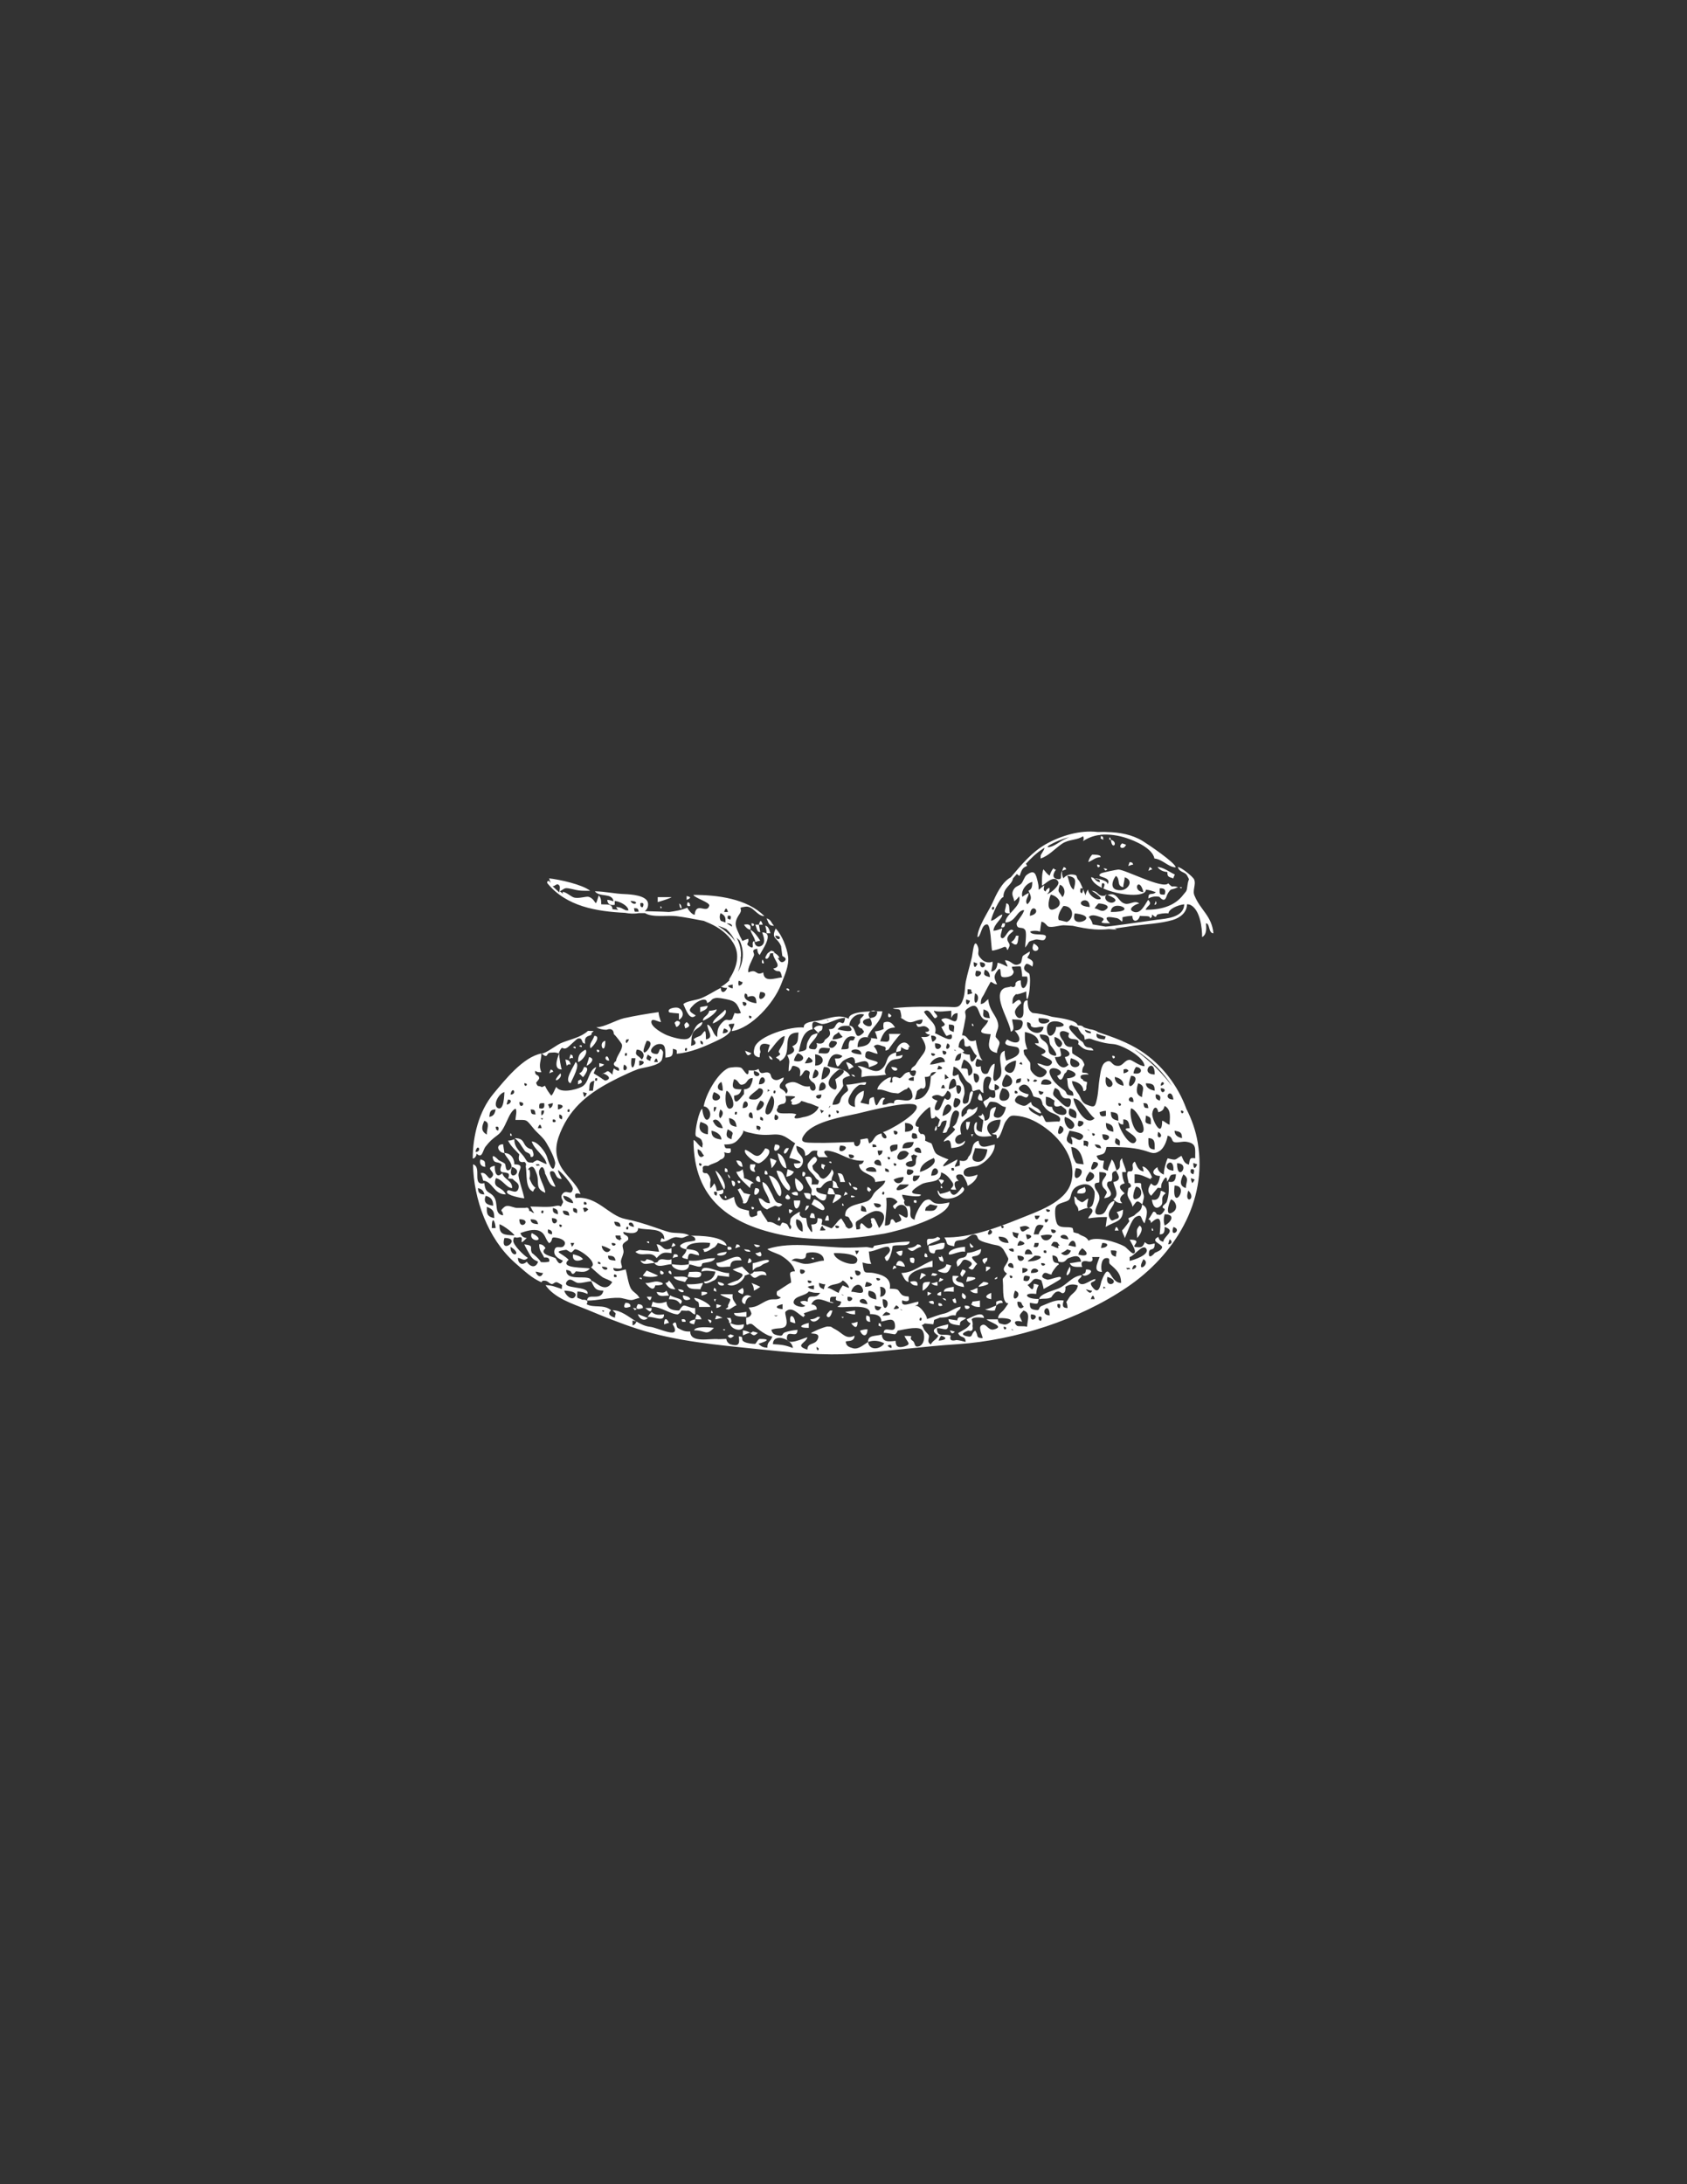 <?xml version="1.0" encoding="utf-8"?>
<!-- Generator: Adobe Illustrator 22.0.0, SVG Export Plug-In . SVG Version: 6.00 Build 0)  -->
<svg version="1.1" id="Layer_1" xmlns="http://www.w3.org/2000/svg" xmlns:xlink="http://www.w3.org/1999/xlink" x="0px" y="0px"
	 viewBox="0 0 612 792" style="enable-background:new 0 0 612 792;" xml:space="preserve">
<rect x="0" y="0" width="612" height="792" fill="#333333" stroke="none"/>
<style type="text/css">
	.st0{fill:#FFFFFF;}
</style>
<path class="st0" d="M365,327.6c1.6,0,0.9,2.2,1.4,3.6C363.3,331.2,365,330,365,327.6z M369.5,339.3h-0.9c-0.3,1-0.9,1.8-1.8,2.3
	C369.4,343.9,369.2,341.4,369.5,339.3z M322.9,368.8c1.1-0.6-0.2-1-0.5-1.4C322.1,367.8,322,369.2,322.9,368.8z M385.4,315.8
	c0.5-0.2,0.8-0.5,1.4-0.5c-0.5-1,0.1-0.4-0.9-0.9C385.6,315,385.4,315.3,385.4,315.8z M425.7,318.5c0-0.5,0.3-0.8,0.5-1.4
	c-2-0.9-4.2-2.7-6.3-2.7c0.9,1.2,2.2,1.7,3.6,1.8C423.4,318.1,424.2,318,425.7,318.5z M417.1,314.4c-0.2,0.5-0.3,0.9-0.5,1.4
	c0.5-0.2,0.8-0.5,1.4-0.5C417.4,314.4,418,315,417.1,314.4z M277.6,335.7c0.3,0.9,0.5,1.8,0.5,2.7h1.4
	C279.1,337.2,278.7,335.7,277.6,335.7z M249.1,324.9v1.4C251.1,325.5,250.4,325.2,249.1,324.9z M249.5,327.1
	c-0.5,1.2-0.2,1.7,0.9,1.4C250.1,327.3,250.5,327.7,249.5,327.1z M290.3,359.3h-0.9C288.7,360,290.1,359.4,290.3,359.3z
	 M280.8,335.7c-1.1-1.1-1-2.2-2.7-2.7C278.9,334.7,278.8,335.7,280.8,335.7z M279.6,344.8c-1.1,1-0.9,0.3-1.8,2
	c-0.6,1.1,1,1.6,1.6-1.1C282.6,345.7,279.9,344.5,279.6,344.8z M401.7,315.3c-0.5-0.5-0.4-0.2-1.4-0.5
	C401.1,315.5,400.6,316,401.7,315.3z M409.8,312.6c-0.2,0.5-0.3,0.9-0.5,1.4c0.6-0.1,1.2-0.5,1.8-0.5
	C410.6,312.5,411,312.9,409.8,312.6z M419.3,326.7l-0.5,1.4C419.7,328,419.6,327.3,419.3,326.7z M416.6,325.8c0-2.7,1.4-0.9,2.7-2.3
	c-1.3-0.4-2.2-0.8-3.6-0.9c0,2.9-9.7,2.2-15.6-0.5c0.1,0,0.1,0,0.2,0c0.6-1.4,0.5-2-0.5-1.8c-0.1,0.5-0.3,1.4,0.1,1.7
	c-2.2-1-3.8-2.4-4.1-3.9c1.5,0,1.3,1.5,3.2,1.8c0-1.6-0.7-0.6-1.8-1.4c1,0,5.2,0.9,4.5,2.3c2.2-3.2-4.9-2.4-2.3-4.1
	c0.4-0.3,5.9-1.4,6.3-1.4c2.5,0,16.3,7.3,18.1,5c2.1,2.1,0.8,0.5,3.6,1.4c-0.9,0.4-1.8,0.7-2.7,0.9c-0.7,0.7-1.2,1.5-1.5,2.4
	c-0.5,1.6-1.3,1.7-2.6,0.2C419.2,324.9,417.9,325.1,416.6,325.8z M422.5,324.4c0.6-1.7,0-2.4-1.8-2.3
	C420.7,324.3,420.4,324.4,422.5,324.4z M408,318.1c0,1.3-0.5,2.3-0.5,3.6c-2.6-0.5-0.9-2.9-2.7-4.1c-1.6,2.2-2.2,5.3,1.7,5.2
	C409.3,322.8,411.5,319.2,408,318.1z M414.8,323.5C413.3,317.4,410.4,323.1,414.8,323.5L414.8,323.5z M354.6,339.8
	c0-3.4,3.8-9,5.3-12.1c1.5-3.3,3.4-7.7,6.8-9.6c3.8-4.5,7.7-9.2,12.7-12c5.5-3.1,12.5-5.2,18.9-4.4c1.1,0,2.2-0.1,3.3,0
	c4.6,0.1,9.1,0.9,13,3.3c1.8,1.1,11.9,7.9,11.9,9.5c-2.6,0-4.7-2.9-7.7-3.2c-0.7-3.7-7-6.4-10.1-7.4c-3-1-6.3-1.5-9.5-1.2
	c-0.1,0.1-0.2,0.1-0.4,0.1c-0.1,0-0.1,0-0.2,0c-2,0.3-3.9,1-5.7,2.2c0.3-0.6,0.3-1.2,0-1.8c-2,1.5-5.3,1.1-7.7,2.8
	c-2.6,1.8-4.7,4.3-7.7,5.3c0-1.7,0-1,1.1-3c0.2-0.3,0.2-0.6,0.3-0.9c-0.2,0.1-0.4,0.3-0.6,0.4c-2.3,1.5-4.3,3.4-6.2,5.5
	c0.3,0.1,0.1-0.1,0.5,0.7c-1.9,0.6-2.1,2-2.7,3.6c-0.5-0.2-0.8-0.5-1-0.7c-0.5,0.5-0.9,1.1-1.4,1.6c-0.5,2.6-3.5,3.2-3.5,6.8
	c-1.2,0-4.2,6.5-4.5,8.6c1.8-0.4,2.4-1.8,4.1-2.3c0,1.6-3.1,3.5-3.2,5.9c1.3-0.1,2-0.5,3.2-0.9c0,0.9-1.3,3.4,0,3.6
	c1.2,0.2,2.4-4.4,4.1-2.7c-0.9,0.9-1.8,1.3-2.2,2.5c-0.4,1.4,1.1,2.1,0.7,3.1c-1.3,3.2-0.4-0.3-2,0.3c-1.1,0.5-3,1.2-4.3,1.3
	c-0.4-1.6-0.4-9.4-1.8-9.5C355.9,335.1,355.9,339.8,354.6,339.8z M388,303.5c-2.7,0.7-5.4,1.8-7.7,3.2c-0.2,0.3-0.3,0.5-0.3,0.5
	c2.4,0,4.2-2.1,6.9-3.2C387.2,303.8,387.6,303.7,388,303.5z M360.5,329.8c0.3-0.8,0.2-1.1-0.5-0.9
	C359.7,329.7,359.9,330,360.5,329.8z M399.4,303.1c0,1.3-0.6,0.7,0.9,1.4C399.9,303,400.6,303.8,399.4,303.1z M396.2,309.9
	c-0.7,0.8-1.2,1.7-1.4,2.7c1.8-0.7,2.4-1.7,4.5-1.8C399.4,309.8,396.8,309.9,396.2,309.9z M403,304.5c-0.1-0.4-0.2-0.7-0.5-0.9
	C402.3,304.3,402.4,304.6,403,304.5z M408.5,306.3c-0.5-0.2-0.9-0.3-1.4-0.5C405.2,307.3,407.7,308.4,408.5,306.3z M398,313.5
	C398,315.7,400.2,313.5,398,313.5L398,313.5z M403,304.5C403.4,308.7,406,305.4,403,304.5L403,304.5z M199.3,389.2
	c0.5-0.2,0.8-0.5,1.4-0.5c-0.5-1,0.1-0.4-0.9-0.9C199.6,388.3,199.4,388.7,199.3,389.2z M266.3,476.1c0,1.6,3.2,1.2,4.5,1.4v-1.8
	C269.2,475.9,268,476.2,266.3,476.1z M326.8,374.2h0.2C327,374.1,326.9,374.1,326.8,374.2z M326.8,368.7
	C326.4,368.6,326.7,369,326.8,368.7L326.8,368.7z M294.3,456.2c0.2,0.3,0.5,0.4,0.9,0.5C295.4,456,295.1,455.9,294.3,456.2z
	 M269.9,335.3c0.4,0.7,1.4,1.8,2.3,1.8C272.6,335.5,271.8,334.9,269.9,335.3z M207.9,454.8c-0.5,2.7,1.9,2.7,3.6,1.8
	C210.8,455.5,209,455.1,207.9,454.8z M249.5,456.6c0.3-3.3,1.5-1.7,4.1-1.4c0-2-2.6-2-4.5-2.3C248.8,455.6,245.4,455.8,249.5,456.6z
	 M272.2,337.1c0.4,1.7,1.6,2.7,1.8,4.5c0.6-0.2,1.2-0.4,1.8-0.5C274.8,339.6,273.8,338,272.2,337.1z M231,478.8
	C230.9,478.8,230.9,478.8,231,478.8C230.9,478.8,230.9,478.8,231,478.8C231,478.8,231,478.8,231,478.8z M252.2,449.8
	c-2,0.6-3.2,0.2-5,1.4c-1.6,1,1.4,1.8,1.8,1.8c0-2.7,5.9-2.6,8.6-2.3c0,2-1,1.7-2.7,2.3c0.4,0.2,0.6,0.5,0.5,0.9
	c1.1,0.3,2.9-1.3,3.9-1.7c0.4-0.4,0.8-0.9,1.1-1.5c0.4,0.1,0.8,0.2,1.3,0.4c-0.1,0,1.6,0.6,1.9,0.6c-0.7-3.5-10.2-3.7-13.1-3.6
	C251.8,448.3,252.4,448.9,252.2,449.8z M192.9,447.1C191.4,450.8,199.2,450.3,192.9,447.1L192.9,447.1z M306.1,477.5h-0.9
	C305.9,478,305.6,478.2,306.1,477.5z M293.9,478.4c1,1.7,3.1,0.4,3.6-0.9h-0.9C295.8,478.1,294.9,478.4,293.9,478.4z M300.2,477.5
	c1.1,0.7,1.6-1.8,1.8-2.3h-0.9C300.9,475.6,299.2,476.8,300.2,477.5z M293.4,481.5v-1.8C290.7,480.3,288.9,481.5,293.4,481.5z
	 M286.7,479.3c0.6,0.1,1.2,0.5,1.8,0.5C288.3,476.9,286.2,476,286.7,479.3z M314.3,477c-0.3,1.3-0.1,2.3,1.4,2.3
	C315.4,477.7,316,477.3,314.3,477z M314.7,482c-0.9,0-1.8,0.2-2.7,0.5C312.9,484.8,314.7,484.8,314.7,482z M318.8,479.7
	c0,1.3-0.6,0.7,0.9,1.4C319.3,479.6,320,480.4,318.8,479.7z M310.2,475.2c-1.2,0.2-2.4,0.3-3.6,0.5c1.1,0.6,2.3,0.9,3.6,0.9V475.2z
	 M311.1,479.3c-0.9,0.2-1.3,0.5-2.3,0.5C310.1,481.6,311.1,481.8,311.1,479.3z M239.6,328.5v0.9C240.4,329,240.1,329.2,239.6,328.5z
	 M211.9,386.9c-0.5,1.1-0.6,1.8-1.8,2.3c0.5,0.5,0.9,0.9,1.4,1.4C212.2,389.8,214.3,386.9,211.9,386.9z M215.6,375.6
	c-0.5,1.8-2,2.7-1.4,4.5C215.2,379.5,218.3,375.6,215.6,375.6z M210.1,379.2c0.2,0.3,0.6,0.4,0.9,0.5
	C211.2,379,210.9,378.9,210.1,379.2z M216.5,380.6C216.5,382.7,218.6,380.6,216.5,380.6L216.5,380.6z M209.7,393.2
	c1.3-0.5,1.9-0.7,0.9-1.8C209.6,392.2,209.7,391.3,209.7,393.2z M212.4,380.6c-2.2,1.2-2.7,2.2-2.7,4.5
	C211.1,384.8,213.5,381.7,212.4,380.6z M247.3,329.4c-0.2-1-0.1-1.2-0.9-1.8C246.5,328.3,246.6,329.4,247.3,329.4z M243.6,325.3h-5
	v1.8C239.4,326.9,243.6,325.6,243.6,325.3z M217.4,386.9c0.9-0.2,1.2-0.3,1.8-0.9c-0.6-0.2-1.2-0.4-1.8-0.5V386.9z M219.6,377.4
	C216.6,378,219.6,383.4,219.6,377.4L219.6,377.4z M213.7,383.3c-0.2,1.1-0.7,2.1-0.9,3.2C214.5,385.6,216,383.8,213.7,383.3z
	 M207.9,379.7c0.2,0.3,0.6,0.4,0.9,0.5C208.9,379.5,208.6,379.3,207.9,379.7z M218.3,389.6c0.2,0,0.4,0,0.5,0
	C218.5,389.5,218.3,389.5,218.3,389.6z M203.3,389.2C199,393.8,204.6,391,203.3,389.2L203.3,389.2z M207.9,383.7
	c-0.3-1.2,0.1-0.8-0.9-1.4c-0.2,0.6-0.4,1.2-0.5,1.8C206.8,383.7,207.3,383.5,207.9,383.7z M207,392.8c0.6-1.6,3.7-6.7,1.8-7.7
	C208.1,386.9,204.4,391.9,207,392.8z M202.9,381.9C202.9,381.9,202.8,381.9,202.9,381.9c0,0,0,0.1,0,0.1
	C202.8,382,202.9,382,202.9,381.9z M203.8,387.8c-0.3-0.6-0.9-4.3-1-5.8C202.2,383.8,200.6,387.8,203.8,387.8z M213.3,373.8
	c-2.5,2.3-6.1,3-9.2,4.2c-2.1,0.7-5.9,4-7.6,4c2.5,2.2,1.5-0.3,3.2-0.3c1.1,0,1.4-0.3,3.1,0.3c0-0.2,0-0.4,0-0.4
	c1.5-3.2,1-0.4,3.1-1.8c0.6-0.4,3.3-3.1,3.7-3.2c2.1-0.5,1,1.8,2.7,1.8c-0.7-3.5,2.5-2.4,2.3-3.6C214.5,374,217,373.8,213.3,373.8z
	 M205.1,384.2c0.2,0.8,0.3,1.5,0.5,2.3c0.3-0.5,0.8-0.7,1.4-0.5C206.7,384.7,206.4,384.4,205.1,384.2z M256.8,478.4
	c0.3,0.7,0.4,0.8,0.9,1.4C258.7,478.7,257.6,478.6,256.8,478.4z M263.6,453.9C255.8,454.9,263.6,456.4,263.6,453.9L263.6,453.9z
	 M259.9,471.1H259c0.1,0.4,0.2,0.7,0.5,0.9C259.4,471.6,259.5,471.3,259.9,471.1z M259,481.5c-2-0.3-6.9-0.6-7.2,0.9
	C256,482.3,256,484.6,259,481.5z M251.8,480.2c0.1-0.6,0.5-1.2,0.5-1.8C249.7,478.9,249.4,479.8,251.8,480.2z M263.1,482h-0.9
	C262.9,482.5,262.6,482.7,263.1,482z M259.9,477c-0.2,0.5-0.3,0.9-0.5,1.4c1-0.1,1.7-0.5,2.7-0.5C261.5,477.5,260.7,477.2,259.9,477
	z M259,467c0,1.3-0.6,0.7,0.9,1.4C259.5,466.9,260.2,467.7,259,467z M231.9,463.4c0.2,0.3,0.6,0.4,0.9,0.5
	C232.9,463.3,232.6,463.1,231.9,463.4z M235,477.9c-1.2-0.5-2.4-0.9-3.6-1.4C231.8,478.2,233.7,479.3,235,477.9z M240.9,480.2
	c0.6-0.1,1.2-0.5,1.8-0.5C241.9,477.9,240.9,477.7,240.9,480.2z M258.6,476.1c-0.1-0.4-0.2-0.7-0.5-0.9
	C257.8,476,258,476.3,258.6,476.1z M236.4,474.3h-2.3C235.2,475.3,236.4,476.4,236.4,474.3z M240.9,476.6c-1.8,0.2-3.2,0.4-4.5-0.9
	c-0.2,0.2-1.4,1.5-1.4,1.8C237.7,477.4,240.9,479.6,240.9,476.6z M357.7,459.3v1.8C358.5,460.4,360.8,459.3,357.7,459.3z M355,466.6
	c1.8-0.2,5.9-1.3,1.8-1.8C356.4,465.2,355,466,355,466.6z M359.6,471.1v-2.3C357.3,469.7,357.1,470.7,359.6,471.1z M254.5,468.4v1.4
	C256.8,469.3,257.7,468.4,254.5,468.4z M357.3,458.4c0-1.2,0.9-0.4,0.9-2.3C356.2,456.2,355.9,457.1,357.3,458.4z M346.4,482.9
	c-0.6-0.2-1.2-0.4-1.8-0.5C345.1,483.6,345.5,483.8,346.4,482.9z M228.7,473.8c0.1-0.9-0.5-1.4-1.8-1.4
	C225.9,474.1,226.5,474.6,228.7,473.8z M350.5,477.9c-1.3-0.2-3.2-0.9-3.2,0.9c-1.1-0.2-2.1-0.3-3.2-0.5c0,2,2.2,2,4.1,2.3
	C348.2,478.5,349.2,479.2,350.5,477.9z M353.2,452.1l-1.4-1.4C351.9,450.7,351.6,453.2,353.2,452.1z M347.6,456.7
	c-1.1,1.1-0.3,1.6-0.3,2.6c2.1-1.1,1.3-3.4,4-2.2c1.7,0.8,1.6,1.5,0,2.6c2.1,1.6,1.7-0.1,3.2-1.4c-4.9-4.8,1.4-0.8,1.4-5.4
	c-1.8,0.6-3,1.3-5,1.4C350.4,456.7,348.8,455.6,347.6,456.7z M360.9,475.2c0.1-0.6,0.5-1.2,0.5-1.8c-1.4,0.5-2.6,1.2-4.1,1.4
	C358.5,475.2,359.7,475.4,360.9,475.2z M361.8,463c-0.5,0.4-0.9,0.2-0.9,0.9C361.9,463.6,361.7,463.8,361.8,463z M361.4,472v1.4
	c0.7-0.7,1.4-1,2.3-0.9C363.8,471.4,363,471.3,361.4,472z M249.5,463.4c-1.4-0.9-3.5-0.3-5-0.5c-0.3,0.9,2,1.5,2.6,1.6
	C249.1,464.9,248.1,465.3,249.5,463.4z M260.4,464.8C260.4,467.3,265.5,465.8,260.4,464.8L260.4,464.8z M239.3,456.8
	c-1.1,0.6,0,0.9-2,1.1c1.4,2.1,3.9,0.6,6.3,0.5v-1.8C242.2,457.3,240.4,456.2,239.3,456.8z M259.9,474.3c0.9-0.2,1.2-0.3,1.8-0.9
	c-0.6-0.2-1.2-0.4-1.8-0.5V474.3z M264.5,461.6c-3,0.3-10-4-10-0.5c1.6-0.6,3.4-0.2,5,0c-0.2,2-2,3.6-4.1,3.6c0,1.7,3.1-0.3,3.8-0.5
	c0.6-0.4,1-1,1.2-1.7c1.4,0.2,2.7,0.3,4.1,0.5V461.6z M234.6,456.6c-0.8,1.2-1,0.6-2.3,0.5c1.3,2,2.5,0.9,5,0.9
	C237.3,457.1,235.3,456.7,234.6,456.6z M254.4,461.9c0-1.2-3.5-0.6-4.4-0.7c-0.1,0.6-0.5,1.2-0.5,1.8
	C251.3,463,254.4,464,254.4,461.9z M250,458.4c-2.2,0.5-4.1,0.3-6.3,0C243.6,460.4,250,462.2,250,458.4z M244.1,450.7l-0.5,1.4
	c0.5,0,1-0.2,1.4-0.5C245,451.2,244.6,450.9,244.1,450.7z M234.6,450.3c0.2,0.3,0.5,0.4,0.9,0.5C235.6,450.1,235.3,450,234.6,450.3z
	 M253.9,459.3c1.1-0.1,0.4-1.1,1.2-1.3c1.1-0.3,3.8-0.3,4.3-1.8c-4.3,0-5.3,1.3-9.5,0.9v1.4C251.2,458.5,252.7,459.4,253.9,459.3z
	 M245.9,455.7c0.1-0.7-0.3-1-1.4-0.9c-0.2,0.5-0.3,0.9-0.5,1.4C244.7,455.9,245.3,455.8,245.9,455.7z M403.5,382.8
	C403.5,385,405.6,382.8,403.5,382.8L403.5,382.8z M251.8,470.7c1,2,1.8,0.3,1.8,3.2h4.1C257.7,472.8,252.8,470.3,251.8,470.7z
	 M246.8,472.9c2.1-2.1-2.3-2.1-3.6-3.2c-0.3,0.4-0.5,0.9-0.5,1.4C244.6,471.1,245.8,471.3,246.8,472.9z M337.4,464.8
	c-2.8,0.1-2.7,0.1-2.7,3.2C335.7,467.7,337.4,465.7,337.4,464.8z M245.9,467.5C247.6,469.9,249.7,467.5,245.9,467.5L245.9,467.5z
	 M250.4,471.1c0-0.9-2-1.3-2.7-1.4C247.8,471.4,248.7,471.8,250.4,471.1z M243.6,462.1C243.6,459.5,241.2,461.4,243.6,462.1
	L243.6,462.1z M255,465.2c-2.7,0.5-3.3,0.5-5.9,0.5c0.7,2.1,2.8,1.6,5,1.8C254.2,466.7,255,465.9,255,465.2z M241.4,465.2
	c0.9,1.7,1.8,2.3,3.6,2.3c-0.7-1.1-1.4-2.2-2.3-3.2C242.4,464.9,242,465.2,241.4,465.2z M238.7,462.5c-1.4-0.6-2.7-1.2-4.1-1.8
	c-0.5,0.6-0.9,1.2-1.4,1.8C234,463.1,237.9,463.3,238.7,462.5z M236.4,470.2h-1.8C235.7,471.9,236,471.8,236.4,470.2z M242.7,469.8
	c-0.3-0.6-0.6-1.2-0.9-1.8c-1.1,1.2-2.1,0.5-3.6,0.5C238.9,470.5,240.6,469.8,242.7,469.8z M230.5,453.9c2.2,2.2,5.7-0.7,7.7,2.3
	c1.9-2.1,2.6-2.2,5.4-1.8v-1.8c-3.3,1.5-3-1.4-5.4-1.4c0.4,0.9,0.7,1.8,0.9,2.7c-1.7-0.1-3.6-0.5-5.3-0.5
	C231.4,453.3,232.7,452.9,230.5,453.9z M237.7,466.1c3.6,0,3.4-1,0.9-1.4c-1.5-0.2-2.9,0.7-4.5,0.5
	C235.3,466.7,237.2,468.5,237.7,466.1z M239.6,460.7C238.8,463.3,242.6,461.7,239.6,460.7L239.6,460.7z M353.2,411.3h-0.9
	c0.1,0.4,0.2,0.7,0.5,0.9C352.7,411.8,352.8,411.5,353.2,411.3z M351.9,406.8h-1.4C350.3,410.5,351.3,410.8,351.9,406.8z
	 M280.3,384.2c-0.2-0.7-0.7-1.1-1.4-1.4C279.3,383.8,279.2,384.2,280.3,384.2z M331.5,435.3c0.1,1.1-0.2,0.6,0.9,0.9
	C332.7,435.3,332.4,435,331.5,435.3z M340.1,431.7c0.3,3.5,4.3,3.4,6.9,2.2c1.3-0.6,4-2.6,2.1-3.5c-1.1,1.3-3.2,4.8-4.5,1.4
	c-1.1,0.7-3.5,1.1-3.6,1.1C340.9,432.9,340.6,431.7,340.1,431.7z M339.6,408.2c-0.3,0.9-0.5,0.8-0.5,1.8
	C340.1,410,340,408.8,339.6,408.2z M355.5,396.4c-0.8,1.3-1.4,2.7,0.9,2.7C356.4,398.1,356.1,397.2,355.5,396.4z M330.1,456.2
	c0,1.2,0.1,1.8,1.4,1.8C332.1,456.3,331.6,455.7,330.1,456.2z M332.8,451.2c-0.9,1.1-2.3,1.3-3.6,1.4c2.3,2.3,2.3,0,5-0.5
	C333.6,451.1,334.1,451.5,332.8,451.2z M327.4,453.5c-0.8,0-1.5,0.2-2.3,0.5C326.4,455.8,327.4,456,327.4,453.5z M340.5,427.7
	c0.2,0.7,0.9,1.2,0.9,1.8C342.9,428,342.7,427.7,340.5,427.7z M323.8,460.3c0.5-0.2,0.8-0.5,1.4-0.5c-0.5-1,0.1-0.4-0.9-0.9
	C324.1,459.3,323.9,459.8,323.8,460.3z M341.9,430.8c-0.1-0.4-0.2-0.7-0.5-0.9C341.1,430.7,341.3,431,341.9,430.8z M330.1,379.7
	c-1.6-3.5-5-0.8-5,1.8c1.5-0.5,1.8,0.1,1.8-1.8c1.9,1.2,2.8,1.3,2.7,0.2C329.6,379.6,329.7,379.5,330.1,379.7z M401.2,324.4
	c-0.1,0.1-0.2,0.2-0.2,0.3c0.2-0.1,0.4-0.1,0.5-0.2C401.4,324.5,401.3,324.5,401.2,324.4z M319.6,387.8c-2.4,1.8-5.3-1.2-8.5-1.3
	c2.1,1.9,1.4,1.1,1.4,4.1c2-0.5,3.2-0.5,4.9-0.5c1,0,2.8-0.3,4.1-0.4c-1.3-1.3,0.3-3.9,1.5-4.9c1.6-1.3,4.4-0.2,4.4-2.3
	c-0.7,0.3-1.5,0.4-2.3,0.5v-1.4C320.6,382.7,322.7,385.5,319.6,387.8z M392.6,322.1h-0.1c0,0.1,0.1,0.2,0.1,0.3
	C392.6,322.3,392.6,322.2,392.6,322.1z M401.2,324.4C401.2,324.4,401.2,324.4,401.2,324.4C401.1,324.4,401.1,324.4,401.2,324.4z
	 M440.2,338.4c-1.9,0-1.2-3.6-2.7-3.6c0.1,1.6,0.4,4-1.4,5c0-3.4-0.7-9.7-4.1-11.6c-0.4-0.2-0.8-0.3-1.4-0.3c0,3-2.5,4.9-5.2,5.7
	c-4.5,1.3-9.5,1.5-14.2,2.1c-2.3,0.3-4.6,0.7-6.9,1c1.7,0.4,0.5,0.4-2.1,0.2c-1.7,0.2-3.4,0.2-5.1,0.1c-2.7-0.2-5.3-0.7-7.9-1.3
	c-1.6-0.1-2.9-0.2-3.4-0.2c-1.8,0.1-4.1,0.9-5.4,0.5c-0.7-0.2-1.2-1.6-2.6-1.8c-0.2,1.2-0.4,2.4-0.5,3.6c-1.2-0.4-2.4-0.4-3.6,0
	c0.7,2,7.3-0.1,5.4,2.7c-0.6,1-2.4-0.1-3.5,0.2c-3.3,0.9-1.7,0.5-3.7,2.9c0-1.4,0.6-4.9,0.1-6.2c-0.9-1.8-3,0-3.2-2.4
	c-0.1-0.8,2.6-3.6,2.7-5c-2.6,0-3,4.4-6.8,4.5c0-3.1,6.2-5.9,5-9.5c-0.5,0.7-1.1,1.4-1.8,1.8c0-1.4-1.3-2.3-0.2-4.2
	c0.8-1.4,1.8-1.2,2.8-2.2c0.7-0.8,1.2-2.6,1.9-3.1c3-2.3,3.4-0.3,4.1,2.6c0.8,3.2-0.7,3.5,2.3,1.1c0,1.2-0.6,1.6,0.5,2.3
	c0.2-0.7,0.7-1.1,1.4-1.4c0.2,0.9-0.1,1.7-0.9,2.3c1,0,4.8-3.1,4.1-4.5c-1.5-2.9-5.2,1.4-5.9,1.4c0-1.8-0.1-4.1,0.5-5.9
	c0.7,0.7,1.3,1.8,2.3,2.3c0.3-1,0.7-1.9,1.4-2.7c0.2,0.4,0.5,0.6,0.9,0.5c-0.7,0.9-1.8,2.9,0.2,3.4c2.6,0.6,1-1.4,2-2.9
	c-0.1,1,0,1.9,0.5,2.7c0.7-1,2-1.5,3.2-1.4c2.4,0.2,1,0.8,2.4,2.2c0.3,0.3,0.9,1.6,1.4,2.8h-0.8c-0.1,0.6-0.4,1.6,0.5,1.8
	c0.3-0.5,0.4-1,0.4-1.5c0.5,1.3,1,2.4,0.9,2.4c0-0.7,0.5-1.7,0.9-2.3c0,1.5,2.1,3.4,3.5,3.6c3.4,0.3-2.1-3.1-2.2-3.1
	c2.2,0.1,2.1,1.5,3.6,1.8c0.5,0.1,1,0,1.6-0.1c-1,1.5,1.3,3.1,2.7,2.5c2.2-1-1-2.2-2.1-2.7c0.7-0.2,1.5-0.4,2.2-0.1
	c1.7,0.6,2.1,2.8,4.2,3.3c1.8,0.4,3.4-1.4,5.1-0.1c-1.6,0.3-4.7,2.2-1.8,3.1c2.4,0.7,3.9-2.8,5-4.4c1.8,1.8-0.3,1.9-0.9,3.6
	c5.1,0,10.4-1.1,13.7-5.5c1.1-1.4,1.2-1,1.5-3.5c0.4-2.9,1-1.2-0.2-3.5c-0.7-1.3-2.8-1-3.3-3c1.1,0,5.4,3.4,5.9,4.5
	c0.8,1.9-0.8,4.1,0.2,6C435.5,330,439.6,332.1,440.2,338.4z M373.1,323c1.4-0.7,1.3-1.7,1.4-3.2c-2.3,0.5-4.3,3.3-3.6,5.4
	c0.7-0.6,1.4-1,2.3-1.4c0,1.4-1.7,2.8-0.5,4.1C374.8,325.9,373.8,324.5,373.1,323z M373.6,332.1
	C378.7,331.1,373.8,326.5,373.6,332.1L373.6,332.1z M403,330.7C414.1,330.7,403,325.6,403,330.7L403,330.7z M397.1,329.4
	c1.2,0,2.4,1.5,3.8,0.6c2.6-1.6-0.8-2.4-2.4-2.4C398,328.1,397.5,328.7,397.1,329.4z M395.3,328.9
	C395.3,323.7,388.1,328.3,395.3,328.9L395.3,328.9z M389.9,331.2C387.7,337.6,400.3,332.3,389.9,331.2L389.9,331.2z M387,334.3
	c2.7-1,2.8-5.8-1.2-5.8c-0.9,1.1-2.4,3.7-1.7,5.1C385.1,333.8,386,334.1,387,334.3z M387.2,317.6c0.6,1.4,0.8,4.1,2.3,5
	C390.3,319.5,390.7,318,387.2,317.6z M385.4,325.3c1.3-1.3,0.9-3.9-0.9-4.5C383.5,323.8,384.1,322.9,385.4,325.3z M382.6,329.6
	c3.7-1.6,1.2-4.7-1.4-5.2C380.3,326.4,379.5,331,382.6,329.6z M429.6,327.9c-2.5,0.3-5.7,1.8-5.7,3.3c-1.6-0.2-3.2,0.2-4,0.4
	c-0.6,0.2-0.1,1.8-1.9,0c-0.3,1.2,0.1,0.8-0.9,1.4c0.5-1.1-1.9-0.7-3.6-0.9c-0.4,2-2.7,2.7-2.7,0c-1.2,0-2.4,0.2-3.6,0.5
	c0.1,3-0.4,0.7-2.1,0.3c-2.2-0.4-5.5-1.1-2.4,1.9c-6.5,0-0.1-1.1-3.3-2.2c-1.3-0.4-3.2-1.3-4.4-0.1c0.7,0.8,1.2,1.7,1.4,2.7
	c1.9,0.3,3.4,0.6,4.7,0.8c2.4-0.2,4.9-0.6,7.3-0.9c3.8-0.5,7.5-1.1,11.3-1.6C423.1,333.1,429.5,332.7,429.6,327.9z M428.8,321.7
	h-0.9C428.7,322.2,428.3,322.4,428.8,321.7z M363.2,336.2c1,0.3,1.4-0.2,1.4-1.4h-0.9C363.5,335.3,363.3,335.7,363.2,336.2z
	 M328.3,459.3c-0.4-2.1-2.8-3.2-3.2-0.5C326.3,458.9,327.2,459.3,328.3,459.3z M323.3,386.9C324.4,389.9,327.7,386.9,323.3,386.9
	L323.3,386.9z M310.2,390.5c-0.7-1.1,0.1-0.5-1.4-0.9C309.5,390.3,309.1,390.1,310.2,390.5z M375,342.1
	C372.9,346.7,379.7,344.6,375,342.1L375,342.1z M307,385.1c0.1,1,0.9,1.8,0.9,2.7c0.7-0.2,1.2-0.9,1.8-0.9
	C309.1,386,308.2,385.4,307,385.1z M350,473.4C349.7,476.2,354.1,473.4,350,473.4L350,473.4z M341.9,473.4c-0.6-1-0.1-0.6-1.4-0.9
	C340.2,473.5,340.7,473.8,341.9,473.4z M346,468.4v-1.8c-1.4,0.3-3.6,0.3-3.6,1.8C343.6,468.2,344.7,468.3,346,468.4z M341,463.4
	c-0.2,0.5-0.3,0.9-0.5,1.4c0.7-0.1,1.3-0.4,1.8-0.9C341.9,463.7,341.4,463.6,341,463.4z M343.3,471.6c-0.7-1.1,0.1-0.5-1.4-0.9
	C342.5,471.4,342.2,471.2,343.3,471.6z M346.9,472.5c0-0.7-0.1-1.3-0.5-1.8c-0.2,0.3-0.5,0.4-0.9,0.5
	C345.9,472.1,345.8,472.5,346.9,472.5z M347,464.4c-1.2-1.2,3.2-1.8-1.4-1.8c-0.4,2.8,1,3.6,4.1,4.1
	C349.6,464.4,348,465.4,347,464.4z M349.1,460.3c-0.5,1.4-1.3,1.5,0,2.7C349.9,461.5,351.3,460.8,349.1,460.3z M336.5,468.4v1.4
	c0.7-0.3,0.8-0.4,1.4-0.9C337.4,468.7,336.9,468.6,336.5,468.4z M330.1,464.8c0.8,1.1,1.3,1.3,2.7,1.4
	C333.1,464.7,332.2,464.2,330.1,464.8z M340.1,464.8c-0.9,0.2-1.3,0.5-2.3,0.5c0.6,0.6,1.4,0.9,2.3,0.9V464.8z M341.4,469.8v-1.4
	C339.8,468.9,339.3,469.8,341.4,469.8z M338.3,461.6c-0.2,0.3-0.3,0.6-0.5,0.9c1.3,0,1.3,0.5,2.3-0.5
	C339.5,461.8,338.9,461.7,338.3,461.6z M338.7,472.9c0.3-1.2-0.3-1.5-1.8-0.9C337.6,472.8,337.7,472.7,338.7,472.9z M336.9,451.7
	c0,0.9,0,2.4,1.1,2.7c1.9,0.5,0.6-1,1.8-1.2c1.9-0.3,2.9,0.3,2.9-2.5C340.9,450.4,339.4,451.7,336.9,451.7z M340.5,455.7
	c0.3,1.3,0.5,1.6,1.8,1.8c-0.1-1.1-0.2-1.5-0.9-2.3C341.6,455.9,341.3,456,340.5,455.7z M340.1,448.5c-2.5,1.8-4.5-1-3.6,3.2
	C337.4,450.3,343.4,449.6,340.1,448.5z M335.6,454.4c-0.5,1.2-0.2,1.7,0.9,1.4C336.1,454.5,336.6,455,335.6,454.4z M329.7,464.8
	c-1.4-3.8,6.1-5.4,8.6-5.4v-2.3c-4,1.4-6.9,4.4-11.3,4.5C327.7,462.8,328.3,464.8,329.7,464.8z M341,461.2c2.9,1,3.1-0.1,4.1-2.3
	c-0.6-0.2-1.2-0.4-1.8-0.5C343.3,460.6,338.5,460.3,341,461.2z M350,471.1c1-1,0-1.7-0.9-2.3C348.8,470.1,348.9,470.6,350,471.1z
	 M344.2,454.4c-0.5,1.6,4-1.1,5.9-0.5v-1.8C348.2,452.2,344.6,452.9,344.2,454.4z M334.2,461.6c-0.1,0.8-0.5,1.5-0.5,2.3
	c0.8-0.3,1.5-1.4,2.3-1.4C335.5,462,334.9,461.7,334.2,461.6z M351,463c-0.2,0.6-0.4,1.2-0.5,1.8C354.4,464,355.3,463,351,463z
	 M354.6,468.9V467c-1.1,0.3-1.6,0.9-2.7,0.9C352.6,468.7,353.5,469,354.6,468.9z M355.5,471.6c-4.1,0.7-2-0.2-3.2,1.4
	c0.9,0.7,2,1,3.2,0.9V471.6z M254.5,478.4c-0.3-0.9-0.9-1.6-1.8-1.8C252.3,478.6,251.3,478.4,254.5,478.4z M292.1,439
	c0.7-0.4,1.2-1,1.4-1.8h-0.9C292.3,437.7,292.1,438.3,292.1,439z M290.3,435.3H288C288,440,290.3,438.2,290.3,435.3z M288.5,427.2
	c-0.3,1.4,0.4,5.9,2.2,4.5C292.7,430.3,289.9,428,288.5,427.2z M293.9,434.9c0.4-2.2,0.4-2.3-2.3-2.3
	C292.4,434.4,292.3,434.6,293.9,434.9z M295.3,434.9c-0.3,0.6-0.6,1.2-0.9,1.8c1,0.4,4.4,3.2,4.7,1.6
	C299.2,437.1,296.5,434.9,295.3,434.9z M294.3,439.9c-0.6,1.6-1.1,1.8,1.4,1.8C295.3,440.5,295.7,439.9,294.3,439.9z M394,460.3
	c-0.3,1.4-0.1,1.3-1.4,1.8C393.5,463.8,398.4,460.3,394,460.3z M281.3,435.5c-0.7-0.9-1-2.2-1.6-3.1c-0.8-1.4-1.4-3.3-3.1-3.8
	c0,3,2.4,4.8,2.7,7.7c-2.5-0.1-2.2-1.8-4.1-1.8c0.6,2.6,1.8,3.6,3.2,4.1c-0.4-0.1,2.2-1.2,2.5-1.3c1.1-0.4,1.3,1.1,2.9-0.5
	C282.8,435.9,282.1,436.6,281.3,435.5z M282.1,442.6c1.2,0,1.1-0.5,0.5-1.4C282.4,441.7,282.3,442.1,282.1,442.6z M296.2,431.7
	c-0.5-1.8,1-0.4,1.7-1.2c1-1.3,1.9-2.3,3.8-2.4c-0.2-1.9,1.6-2.5,0-4.1c0,1.1-2.2,3.5-3.1,3.4c-1.4-0.2-1.2-1.1-2-1.8
	c-1.5-1.4-1.6-1.2-1.9-2.8c-0.1-0.4,3-2,1-3.3c-0.6-0.4-2.7,2.4-2.7,2.7c-0.3,2.1,1.8,3.1,2.7,4.6c0.9,1.6,1.9,0.6,1,2.7h-2.3
	c0.5-2.4-0.2-3.3-2.3-2.7c0.4,1.4,1.3,2.7,2,3.9c0.4,0.5,0.4,1,0.3,1.6c-0.3,1,0.1,1.4,1.3,1.1c1.2,1.4,4.1,3.6,4.1-0.2
	C299.2,433.1,296.4,432.7,296.2,431.7z M272.6,437.6C272.6,439.7,274.7,437.6,272.6,437.6L272.6,437.6z M286.2,431.7
	c1.3-1.3-0.6-2.7-1.1-3.9c-0.9-2-1.1-3.3-3.4-3.3C282.1,426.4,284.3,431,286.2,431.7z M287.6,439c-0.4-0.3-0.9-0.5-1.4-0.5
	C286.2,440.7,286.7,440,287.6,439z M285.7,433.1C282.9,435.3,288.8,435.7,285.7,433.1L285.7,433.1z M309.3,430.4
	C310.5,432.8,312.5,430.4,309.3,430.4L309.3,430.4z M314.7,430.4c-0.2,1.1-0.2,1.4,0.9,1.8c-0.2-0.5,0-0.6,0.5-0.5
	C315.9,431,315.4,430.6,314.7,430.4z M310.2,434c-0.4-0.3-0.9-0.5-1.4-0.5C308.2,434.6,309.8,434,310.2,434z M353.2,372
	c-0.1-0.4-0.2-0.7-0.5-0.9C352.5,371.8,352.6,372.1,353.2,372z M299.3,442.6h1.4C300.7,439.5,299.6,440.8,299.3,442.6z M307.9,428.6
	c0.2,0.6,0.3,1.4,0.9,1.4C308.8,429.3,308.5,428.9,307.9,428.6z M388.1,459.3C384.9,464.8,389.4,461.8,388.1,459.3L388.1,459.3z
	 M303,433.1c-0.1,1.4-0.9,1.9-0.9,3.2C304,435.2,307.4,433.1,303,433.1z M306.6,432.2c-0.2,0.5-0.3,0.9-0.5,1.4
	c0.5-0.2,0.8-0.5,1.4-0.5C307,432.1,307.6,432.7,306.6,432.2z M300.7,430.8c-0.5,2.4-1.4,2.3,2.3,2.3
	C302.1,431.6,302.6,430.8,300.7,430.8z M306.1,437.2c-0.1-0.4-0.2-0.7-0.5-0.9C305.4,437,305.5,437.3,306.1,437.2z M303.9,425.4
	c0.4,1.2,0.8,1.9,0.9,3.2h1.8C305.7,426.6,306.2,425.4,303.9,425.4z M274,430.8C272.1,436.3,278,430.8,274,430.8L274,430.8z
	 M298.9,424c-0.1-0.5,0.1-1,0.5-1.4c-0.4-0.3-0.9-0.5-1.4-0.5C298,423.3,297.7,423.4,298.9,424z M291.2,424.9
	C290.4,428.7,293.7,424.9,291.2,424.9L291.2,424.9z M300.7,421.3c0.2,0.3,0.5,0.4,0.9,0.5C301.7,421.2,301.4,421,300.7,421.3z
	 M304.3,430.8c-1.3-1.3-0.1-2.1-2.3-2.7C302.8,430.6,300.7,430.8,304.3,430.8z M285.3,426.7c1.4-0.3,2-0.6,2.7-1.8
	c-0.7-0.4-1.5-0.7-2.3-0.9C285.6,425.1,285.3,425.7,285.3,426.7z M289.4,433.5c0.3-1.4-0.5-1.7-2.3-0.9
	C287.9,433.5,288.2,433.4,289.4,433.5z M273.5,429c-1.1-0.8-2.3-1.4-3.6-1.8c0-1.1-0.2-2.1-0.5-3.2c-0.6,0.6-1.4,0.9-2.3,0.9
	c0.8,2.3,3.3,4.2,5,5.9C272.2,429.5,272.6,428.9,273.5,429z M264,424.9c-0.3-1.2,0.1-0.8-0.9-1.4C262.7,424.8,263,425.2,264,424.9z
	 M286.2,416.3h-0.9C283.4,417.8,284.8,419.9,286.2,416.3z M263.6,434.4c-0.1-0.4-0.2-0.7-0.5-0.9C262.8,434.3,263,434.6,263.6,434.4
	z M264,425.8c0.2,0.6,0.3,1.4,0.9,1.4C264.8,426.6,264.5,426.1,264,425.8z M259.5,424.5c0.3,0.9,3,6.8,3.2,6.8
	C263.9,430,261.1,425.1,259.5,424.5z M298.4,372c-1.4-0.3-2.4,0-3.2,0.9c0.6,0.6,1.2,1.2,1.8,1.8C297.1,373.2,298.4,374.7,298.4,372
	z M269.4,423.1c-0.3-1.8-0.5-2.3-2.3-2.3C267.5,422,268.2,423.1,269.4,423.1z M272.2,422.2c-0.4,1.5,0.1,2.7,1.8,2.7
	c-0.9-1.9,0-1,0-2.7H272.2z M275.8,428.6C275.8,423.7,272.3,428.6,275.8,428.6L275.8,428.6z M265.4,428.1
	C265.8,432.7,268.1,428.1,265.4,428.1L265.4,428.1z M268.5,430.8c-0.2,0.3-0.5,0.4-0.9,0.5c-0.1-0.2,3.2,5.7,1.5,4.8
	c2.3,1.1,2-1.4,3.1-3c-0.8-0.1-1.5-0.3-2.3-0.5C269.4,432,269,431.4,268.5,430.8z M267.6,428.1C267.6,430.2,269.8,428.1,267.6,428.1
	L267.6,428.1z M283.4,432.8c0.3-2.3-1.9-6.5-4.5-6.5C279.5,427.3,282.9,436.6,283.4,432.8z M281.7,420.9c-0.7-0.4-1.5-0.7-2.3-0.9
	c0,1.3,0.5,2.4,0.5,3.6C280.7,422.8,281.3,421.9,281.7,420.9z M281.2,415C279.3,420.1,285.7,415,281.2,415L281.2,415z M278.5,425.8
	c-0.3-1.2,0.1-0.8-0.9-1.4C277.1,425.7,277.4,426.1,278.5,425.8z M285.3,423.6c-0.2-2.2-1.3-5-3.2-5.4
	C282.3,419.8,283.5,423.6,285.3,423.6z M275.3,421.8c1.5-0.3,6.2-4.9,2.3-5.4c-3,5.2-4.1,1.6-7.2,0.5
	C269.1,418.1,274.2,422,275.3,421.8z M267.2,451.2c-0.2,0.5-0.3,0.9-0.5,1.4c0.6-0.1,1.2-0.5,1.8-0.5
	C267.9,451.1,268.4,451.5,267.2,451.2z M269.9,453c0.7,0.9,1.1,0.8,2.3,0.9C272.2,453,270.6,453.1,269.9,453z M265.8,460.3
	c2.2,1.7,5.8,1,1.8,4c0.4-0.3-4,1.4-3.7,1.4c1.9,1.5,6-1.1,6.3-3.2c0.6-0.1,1.2-0.5,1.8-0.5c-0.1-0.1-3-2.8-2.7-2.7
	C269,459.2,266.3,460.2,265.8,460.3z M271.3,458c1.6,0,1.7-1.1,0.5-1.8C271.5,456.8,271.3,457.4,271.3,458z M275.8,451.7
	c-0.7-0.3-1.5-0.4-2.3-0.5C274.1,452.3,274.8,452.6,275.8,451.7z M275.8,453.9c-0.5,0.3-1.2,0.5-1.8,0.5
	C275.2,456.2,277.1,455.8,275.8,453.9z M278,462.5c0-2.2-2.6-1.3-4.5-1.4c-0.3,0.5-0.7,0.8-1.4,0.9
	C274.6,465.3,274.4,461.3,278,462.5z M273.1,460.7c1.7-1.9,1.8-0.7,3.6-2.2c0.7-0.5,2.3-0.6,2.3-1.4c-0.9-0.9-4.5,0.9-5.9,0.9
	C273,459.1,273.1,459.7,273.1,460.7z M285.7,358.4c-1,0.1-0.1,0.7,0.5,0.9C286.6,358.6,285.9,358.5,285.7,358.4z M272.6,381.9
	c-0.8-0.3-1.5-0.6-2.3-0.9C270.9,382.7,271.4,383.2,272.6,381.9z M231,474.7c-0.5-0.5-0.4-0.2-1.4-0.5
	C230.4,474.9,229.8,475.4,231,474.7z M264.9,459.3c0.2-2.5,1.8-2.3,4.1-2.3c-0.8-3.4-6,1-9.1,0.9
	C259.9,460.2,262.9,459.2,264.9,459.3z M265.4,453c0.1-0.7-0.3-1-1.4-0.9C263.7,453.2,264.2,453.5,265.4,453z M273.5,468
	c0.5-0.2,1.7-0.9,2.3-1.4c-1-0.5-2.1-1-3.2-1.4C273.2,466,273.5,466.9,273.5,468z M403.9,428.6c0.3,2.1,2.4,4.5,0,6.3
	c1.1,1,1.7,1.4,3.2,1.4c-1.4-1.4-0.6-2.6,0.9-3.6c-1.3-1.2-3.1-2.8,0-3.6c-0.6-1.4-0.9-2.5-0.9-4.1h1.4c-0.1-1.7-1.4-3.5-1.4-5
	c-1.9,1.4,0.5,3.4-2.3,4.5C406,426.4,406.8,428.1,403.9,428.6z M264,484.3c0.7,1.3,1.4,0.9,2.3,0c-0.5-0.2-0.9-0.3-1.4-0.5
	C264.7,484.1,264.4,484.2,264,484.3z M263.6,477.9c0.7,0.5,1,1.1,0.9,1.8c0.9,0.2,1.1-0.5,0.5-1.8H263.6z M252.2,476.6v-2.3
	c-1.4,0.2-3.4-1-4.1-0.9c-0.8,0.1-1.6,1.8-1.8,1.8c-2.4,0-4.4-0.6-4.5-3.2c-1.9,0.6-3.1,0.8-5,0c-0.2,0.6-0.4,1.2-0.5,1.8
	c3.5,0,7,2.8,9.6,2.8c0.6-0.3,1-0.8,1.3-1.4c0.7,0,1.3,0.1,2,0.1C250.5,474.9,251.1,476.6,252.2,476.6z M233.2,474.3
	c0.1-0.9-0.5-1.4-1.8-1.4C230.4,474.6,231,475,233.2,474.3z M247.3,478.4c0.1,1.2,0.1,0.8,1.4,0.9
	C248.8,478.5,248.3,478.2,247.3,478.4z M274.9,483.3c-0.6-0.2-1.2-0.4-1.8-0.5c-0.2,0.3-0.5,0.4-0.9,0.5
	C273.3,484.5,273.8,484.4,274.9,483.3z M272.2,483.3c-0.8-0.5-1.7-0.8-2.7-0.9v1.8C270.2,484,271.3,483.3,272.2,483.3z M270.3,472.9
	c0.2-1.2,0.8-2.7,2.3-2.7C270,468.2,267.7,472.3,270.3,472.9z M269.4,467c-1.4,1-2.8,1.3,0,2.3C269.9,468.6,269.9,467.8,269.4,467z
	 M264.9,479.7c-0.4,2.1,5,4.1,5,0.5C267.8,480.6,266.8,480.6,264.9,479.7z M277.1,349.3c0-0.5-0.2-1-0.5-1.4
	C276.2,349,276.4,349.5,277.1,349.3z M265.8,469.3h-4.5c0.4,0.7,3.5,1.6,3.6,1.8c0.2,0.7-0.9,2-0.8,2.4c0.4,1.1-2.2,1,0.1,1.3
	c0.7,0.1,2.1-1.3,3-1.5C266.4,471.7,265.5,471.4,265.8,469.3z M418.4,446.2c-0.1-0.4-0.2-0.7-0.5-0.9
	C417.7,446.1,417.8,446.4,418.4,446.2z M411.4,440.8c-0.7,0.3-1.3,0.6-2,0.9c0,0.4,0.1,0.8,0.3,1.1c0.7-0.9-2.5,3.6-2.6,3.2
	c-0.1,1,0.9,2.1,0.9,3c0.9-1.7,2.4-6.8,4-7.7c2.5-1.4,1.7,0.7,3.2,2.3c0.8-2.7,1.8-5.6-0.9-6.8C414.2,439.2,412.8,439.3,411.4,440.8
	z M272.6,334.8C272.6,337,274.7,334.8,272.6,334.8L272.6,334.8z M411.6,425.8v3.2c3.6-0.2,1.8,0.1,2.7,2.5c1,2.9,0.8,2,0.1,5.2
	c-2.2-1.9-2-1-3.6,0.9c0-1.5-1.7-3-1.8-4.6c0-0.5,0.4-2.4,0.4-2.2c0.9-0.3,1.1-0.8,0.7-1.3c-0.1-0.3-0.3-0.5-0.7-0.6
	c0-0.8-0.7-2.5-0.4-3.7c0.2-0.9,1.5-0.1,1.8-0.8c0.6-1.2-0.7-2.2,0.9-3.2c0.8,1.7,1.1,3.2,3.2,3.6c-0.1-0.6-0.2-1.2-0.5-1.8
	c1.6,0,3.1,2.6,3.6,4.1c-0.5-0.2-0.6,0-0.5,0.5C415.6,426.8,413.8,425.7,411.6,425.8z M413,434.4c1.7-1,1.2-4.1-0.9-4.1
	C411.5,431.3,409.8,436.4,413,434.4z M183,418.1c-0.2-1.1-0.3-2.1-0.5-3.2C179.4,415,180.9,418.1,183,418.1z M178,427.2
	c-0.9,0.6-1.6-2.5-3.6-1.8c0.4,0.9,0.7,1.8,0.9,2.7c3.5,0.3,3.7,5,8.2,5c-1.4-3.1-5-2-3.6-5.9c2.5,0.5,3.8,3.6,5.9,3.6
	c0-2.9-2.8-2.9-3.6-5.4c-2.2,2.2-2.8-0.7-2.7-2.7C175,423.7,181,425,178,427.2z M183,418.1c2.3,0,3.6,2,3.6,4.1
	c4.1,0,1.3,2.2,1.5,4.1c0.3,2.2,1.6,5.7,2.1,8.2c-1,0-6.5-1.1-6.3-2.3c0.3-1.9,3.4,1.6,4.2-1.3c0.5-1.9-1.2-2.3-2.1-3.4
	c-0.6-0.1-1.1-0.1-1.7-0.2c0.6-1.2,0.4-1.9-0.5-2c-0.4-0.1-0.7-0.2-1.1-0.2c-1.3,0-1.5-0.9-0.7-2.8c-1.2-1.4-2.7-0.1-3.2-2.3
	c-0.5-2.1,2.1,0.7,2.1,0.7c1.1,0.6,1.4,0.6,2.2,1.2c0.5,0.4,0.1,3.2,1.7,2.3C187.2,422.6,183.2,419.4,183,418.1z M185.7,423.1
	C183.7,429.2,190.8,424.8,185.7,423.1L185.7,423.1z M421.1,437.2c1.4-1.3-0.6-2.9,1.8-4.5c-0.5-0.5-1.1-0.8-1.8-0.9
	c-0.3,2.1-1,3.7-3.2,3.2C418,436.6,419,439.2,421.1,437.2z M407.1,446c0-0.1,0-0.1,0-0.2C407.1,445.9,407.1,445.9,407.1,446z
	 M393.5,430.4c-0.9,0.7-2.7,0.5-2.7,2.3C392.3,432.8,394.8,433.2,393.5,430.4z M404.4,446.2h1.4
	C405.1,444.2,404.7,444.9,404.4,446.2z M413.4,444.4c-1.5,1.8-0.8,1.9-0.9,4.5C413.6,447.9,415.1,445.3,413.4,444.4z M434.5,414.3
	c3.7,21.4-8.5,40.9-25.7,52.5c-17.4,11.8-40.5,19.2-61.3,20.6c-12.4,0.8-24.9,2.5-37.3,3.4c-11.6,0.9-23.6-0.4-35.2-1.6
	c-14.6-1.5-29.8-2.8-43.9-7.4c-6.2-2-12.3-4.5-18.3-7c-5-2-11.7-4.1-14.9-8.8c2.7,0.1,3.4,0.6,5.9,1.4c0-1.8,0.7-1.1-1.4-2.3
	c-1.1-0.6-1.5,0.6-2.3,0.5c-0.9-0.2-1.4-1.2-2.4-1.2c-2.3-0.2,0.3,1.5-3-0.3c-2.6-1.4-5.8-4.4-8.1-6.4c-9.6-8.6-14.8-22.9-15-35.5
	c3.4,0.9-0.6,8,4.1,6.8c0.4,4,1.9,2.8,3.5,5c1.7,2.4-0.1,6.2,3.3,6.7c0-2.1-1.6-1.2,0.3-2.9c1.3-1.2,3,0,4.6,0.2c1,0,2.1,0,3.1,0
	c0.9-0.3,1.4,0,1.5,1.1c1.1,0.1,0.8,0.7,1.8,0.7c-0.6-0.6-0.9-1.5-1.4-2.3c2.8,0,6.7,0.4,9.1-0.2c2.6-0.6,1.4,1.4,2.7-1.2
	c0.4-0.7-1.2-1.8-0.2-3.1c1.5-2.1,3.2,1,3.8-1.8c0.3-1.3-4.7-6.9-5.4-6.9c0.2,1.3,0.9,2,1.4,3.2c-2.8,0-1.8-3.2-3.9-2.8
	c-1.4,0.3,1.5,4.9,1.6,5.6c-2.3,0-2.9-3.5-3.8-4.8c0.2,0.3-0.6-4.2-2-1.3c-0.9,1.9,2.1,6.1,2.1,8.3c-4-1.6-1.9-3.9-3.2-7.1
	c-0.5-1.2-1.1-3.4-2.8-1.7c-0.2,0.2-0.2,0.5-0.3,0.7c1.1-1.6,0.8,3.6,0.5,2.7c0.5,1.3,1.1,2.8,2.3,3.6c-0.4,0.3-0.7,0.8-0.9,1.4
	c-3-1.2-2.1-6.5-2.7-9.2c0.3-0.7,0.1-1.3-0.5-1.6c-1.7,0.4-2.4-0.5-1.8-2.7c-1.6-1.8-2.8-2.6-4.1-5c0.8,0,1.5-0.2,2.3-0.5
	c-0.1,3.3,2.7,4.9,3.8,6.8c1.2,2,1.1,1.5,3.1,1.7c-0.5-0.1,1.3-0.9,1.3-0.9c0.7,0,2.7,1.3,3.5,1.4c-0.5-3-4.4-5-5.4-8.2
	c2.2,0,5,3.9,5.5,5.5c0.5,1.6,2.3,7.2,3,2.6c0.2-1.4-2.2-6-3.2-7.6c-1.2-2.1-3.3-3.5-4.8-5.4c-2.7-3.3-2.1-2.9-6.4-2.9
	c0-1.1,0.7-3.4,0-4.1c-2.7,1.3-3.4,7.4-6.5,9.6c-2,1.5-2.8,2.2-4.3,4.1c-1.1,1.3-1.2,4.7-3.3,2.6c0,0.7-0.6,1.8-1.4,1.8
	c0-8.1,2.2-17.1,7.5-23.5c4.1-4.9,10.7-13.3,17.4-14.6c0,2.7-1.2,4,0,6.8c-1.5,0-1.2,0-2.3-0.5c0,2.2,1.3,1,1.5,2.6
	c0.1,0.5-1.2,1.6-1.1,1.8c0.7,1.7,0.6,0.7,2.1,1.5l1.1-0.5c0.6,1.3,1.4,2.5,2.3,3.6c0.9-0.9,1.1-2.1,1.8-3.2c1.4,2.4,6.8,1.2,9.2,0
	c2.9-1.5,2.2-5.8,5.3-7.2c0,0.3-1,2.2-0.9,2.3c0.2,0.2,3.5,2.1,3,2c0.6,0.1,0.8,0.9,1.7,0.5c2.1-0.9-0.4-2.3-1.5-2.5
	c2-0.2,1.2-1.9,3.6,0.5c0-0.8,0.2-1.5,0.5-2.3c0.8,0.5,0.8,0.7,1.8,0.9c0.3-0.8-0.1-1.3-1-1.5c-1.1-0.6-1.1-1.3,0-2.1
	c0.1-1.8,2.6-4.2,2.1-6c0-0.2-2.2-3.2-2.9-3.7c-0.1-1.7-1-2.2-2.7-1.6c-1.3,0-2.6-0.3-3.7-0.9c2.9,0,7.1-2.6,10.1-3.3
	c4.1-0.9,8.3-1.6,12.5-2.2c0.1,1.4,0.5,2.3,0.9,3.6c-1,0-3.3-1.6-3.5-0.2c-0.3,2,4.5,4.5,5.5,4.9c1.7,0.7,6.3,2.2,8,1.2
	c2-1.2,1.6-4.9,5-5.9c0,1.9-2.6,2.2-3.4,3.9c-0.7,1.4-0.5,2.9-0.7,4.7c1.7-0.3,2.2-1,0.9-2.3c0.8-0.8,1.6-0.9,2.4-1.3
	c1.3-0.7,2.1-4.1,2.1,1.3c3.2-0.6,0.5-3.2,0.5-5.4c2,0.7,1.8,3.5,3.6,4.5c0-2.3,0.1-3.8,2.4-5.8c1.2-1,1.6,0.2,3-0.6
	c0.3-0.8,0.6-1.5,0.9-2.3c0.8,0.3,1.5,0.3,2.3,0c-1.4-3.3-1.7-4.3-5.4-5c-1.1-0.2-2.8-0.6-3.9-0.4c-1.8,0.4-1.1,1.1-3,1.8
	c0-2.4-3.3-0.8-4.7,0.5c-2,2-2.3,2.3,0.6,4c-2.2,2.2-3.6-2.2-4.5-4.1c1.2-1.2,4.9-1.4,6.6-2.2c2.4-1,4.6-2.5,7-3.7
	c0,2.3,1.7,1.7,2.3,0c-0.8,0.1-1.6-0.1-2.3-0.5c0.6,0,1.8-1,3.1-2.2c-0.1-0.1-0.1-0.3,0-0.5c2.6-4.1,4.1-8.7,1.4-13.1
	c-2-3.3-5.2-5.6-8.6-7.1c-0.7-0.3-1.4-0.6-2.1-0.9c-0.2,0-0.4-0.1-0.6-0.1c-3.1-0.6-6.2-1.2-9.3-1.6c-3-0.4-8.8,0.6-11.4-1.1
	c0,0-0.1,0-0.1,0c-0.7,0-1.5,0-2.2,0c-1.6,0.3-3.4,0.2-4.9-0.1c-10.4-0.5-21.3-2.3-28.2-10.7c-0.4-0.5,0.3-1.2,0.7-0.7
	c0.2,0.2,0.3,0.4,0.5,0.5c-0.2-0.4-0.4-0.9-0.6-1.6c3.7,0.4,12,2.2,14.9,4.5c-2.3,0-3.7,0.1-6-0.5c-3.6-0.8-2.8-0.5-5,0.7
	c0.4,0.3,0.8,0.6,1.2,0.9c-0.1-0.2-0.2-0.5-0.2-0.7c1.2,0,2.9,1.6,4,2c1.7,0.6,4.6-0.5,5.5-0.2c3.1,1.1,2,4.7,3.6-0.5
	c0.9,0.9,0.9,1.9,0.9,3.2c2,0.2,4-0.4,4.1,1.8c0.7,0.1,1.4,0.1,2.1,0.2c-0.4-0.3-0.6-0.6-0.8-1c1.8,0,2.3,0.7,3.6,1.2
	c0.3,0,0.6,0,0.9,0c-0.2-1.8-3.3-3.3-5-3.4v1.4c-1.7,0.3-2.6-0.3-2.7-1.8c1,0,1.3,0.3,2.3,0.5c-0.6-3.2-5-1.3-6.8-3.6
	c3.5,0,7.2,0.9,10.8,1c2.1,0.1,8.2,0.4,8.5,3.4c0.1,1.3-0.4,2.2-1.2,2.8c3,0.1,6,0.1,8.8,0.3c2.3-0.3,4.6-0.7,6.7-1.6
	c-0.2,0.1,1.5,2.6,2.6,2.6c0.5-5,4.5-0.1,5.3-3.3c0.3-1.2-5.1-2.7-5.8-3.9c8.7,0,19.5,1.3,25.8,7.7c-2.8,0-4.1-4-7.1-3.4
	c-3.1,0.5-0.4,0.3-1.9,2.6c-2.5,3.6-1.2,4.8,0.2,8.2c0.3,0.5,0.6,1.1,0.8,1.6c0.7-0.3,1.4-0.6,2.1-0.8c0.6,1.7-1.3,1.7,0.5,2.8
	c2.4,1.5,0.2-1.9,1.8-1.9c0,1.7,1.4,2.4,2.6,1.6c1.7-1.2,0.6-3.6,0.2-4.8c4.9,0-0.6,7.2-0.9,8.2c-0.7-0.7-0.8-1.2-0.9-2.3
	c-2.6,0.5-0.8,1.5-1.2,2.5c-0.5,1.4-2.5,4.7-2,6.1c3.4-1.5,2.5,1.5,5.4,0c0.2,3.8,4,2.1,6.8,1.8c-0.8-3.9-1.3-1-3.2-3.2
	c3.4-0.6,0.4-2.9,0-5c-0.5-2.3,3.8,1.9,1.5,1.1c0.5,0.2,1,2.5,2.6,1.2c1.3-1.1-0.8-1.7-0.8-1.9c0-0.1-0.5-3.7-0.4-3.4
	c-1.4-3.5-3.8-2.6-2-6.5c2.3,2.3,4.1,7,4.5,10.2c0.4,3.3-1.3,6.8-2.6,10.2c-2.6,6.6-10.6,15.7-17.8,16.8c0-0.8,0.8-1.6,0.9-2.7
	c-4.2,0-0.4,1.2-1.5,2.8c-1,1.5-3,2.5-4.9,3.4c-4.4,2.1-9.5,4.3-14.5,4.7c0-1.4,0.3-1.4-1.4-1.8c0,2.3,0,3-2.7,3.2
	c-0.1-2.9,0.3-5.3-2.6-4.9c-2,0.3-4.4,3.4-0.6,3.6c1.3,0,0.7-3.4,2.3-0.9c0.2,0.3-0.2,2.7-0.5,3.2c-1.3,2.1-6.5,2.5-8.6,3.2
	c-2.4,0.9-4.7,2-7,3.1c-8.7,4.3-16.1,9.1-20.4,18.2c-2.2,4.7-3.2,8.7-0.8,13.5c1.9,3.8,5.9,6.4,7.4,10.5c-1.7-0.6-2.3-0.2-1.8,1.4
	c7.8-0.9,12,6.4,18,7.6c3.6,0.7,7.1,1.8,10.6,3c1.8,0.6,3.6,1.3,5.5,1.8c2,0.5,5.4,0,7.1,1.2c-0.9,0.1-1.5,0.6-2.3,0.8
	c-1.1,0.2-2-0.4-3.1-0.1c-1.8,0.4-2.5,1.7-5,1.6c0-0.5,0.2-1,0.5-1.4c0.3,0.2,0.6,0.4,0.9,0.5c0-4.6-6.4-3.1-9.5-4.1
	c0,2.6-3.6,1.8-5.4,1.4c0,1.5,2,0.9,1.8,2.7c0,0.5-1.8,1.1-2,2c-0.2,0.8,0.4,1.8,0.3,2.7c-0.2,1.1-0.8,2.3-0.9,2.9
	c-0.4,2,2.2,3.6-2.8,2.8c0,2.1,3.2,0.7,4.5,0.5c0.5,1.9,0.9,5,1.8,6.8c0.7,1.4,2.5,2,3.2,3.6c-1,0-2,0.7-3,0.7c-1.4,0-3-0.8-4.5-0.8
	c-3.9-0.1-7.6,1-11.5,1c0-3.1,5.1,0.5,5.9-3.6c-3.2,0-3.3-1.3-4.5-3.6c1.6,0,5,5,7.7,0.5c-0.6-0.6-2.7-1.3-3.4-1.7
	c-0.8-0.5-3.4-2.8-4.3-3.7c2.8-1.6-3.9-6.4-5.7-6.5c-0.5,0-1,1.1-1.5,1.1c-0.6,0-1.4-1-2-0.9c-4.9,0.8-1.7,0.8,1.1,3.6
	c-3.8,3.3,6.5,2.7,7.7,3.2c-1.6,1.7-3.2,1.1-5.1,1c-0.8,1.2-1.4,1.2-1.8,0.1c-0.5-0.4-1.1-0.6-1.7-0.6c0,4.8,9.1,1,9.1,4.1
	c-1.8,0.1-3,0.7-4.8,0.6c-1.3-0.1-2.7-2.2-4-0.6c-2.5,3.1,8.4,1.4,7.4,4.6c-1.2-0.6-2.2-0.8-3.6-0.9c0,0.5-0.3,1.7,0,2.3
	c0.6,0.2,1.2,0.5,1.8,0.7c1.7-0.1,2.2,0.5,1.5,1.6c2.5,1.5,6.2-0.1,8.9,2.2c-1.6,1.4-0.2,2.2,1.4,2.7c0-2,1-0.9-0.9-2.7
	c3.1,0,5.7,2.3,8.6,4.1c-0.4-0.1-0.9-0.3-1.3-0.4c-0.1,0.8,0,1,0,1.8c0.8-0.3,1-0.5,1.4-1.4c1.5,0.9,3.1,1.7,4.9,1.9
	c3,0.3,11.9,5.1,8.2-1c1.8-1.8,1,1.1,2,1.5c1.6,0.8,2.2,1.3,4.4,1.2c0,4.4,7.2,2.4,10.3,2.8c0.9,0,1.9-0.1,2.8-0.1
	c0.1,0.9,0.6,1.5,1.3,1.9c3,0.9,3.7,0.2,3.2-2.8c2.3,0,0.3,1.2,2.1,2c1,0.5,2.8,0.7,3.8,0.7c0.4,0,1-1.8,1.8-1.8
	c6.5,0-2.1,2.1-0.5,1.8c1,1,1.7,1.3,3.2,1.4c-0.1-2.3,1.1-2,1.8-4.1c-1.9,0-5.6-2.9-6.9-4.1c-2-1.8-2.7,2.3-2.6-2.7
	c1-0.1,1.7-0.6,1.9-1.5c-0.2-0.8-0.6-1.5-1-2.2c3.3,0,4.3-1.6,7.2-2.7c1.8-0.6,3.2,0.2,4.5-0.9c-1.6-0.7-1.7-0.9-1.4-2.3
	c-0.1,0.3,4.6-3.1,5.1-3.1c0-2.6-1.5-4.1,1.4-4.1c-0.5-2.4-2.8-4.3-5-5.7c-0.9-0.6-4.6-1.7-5-2.4c9.1-3,20.1-0.4,29.5-0.5
	c2.1,0,4.1-0.1,6.1-0.2c0.8-0.1,2,0.4,2.6,0.3c0.3,0,0.3-0.8,0.7-0.8c4.2-0.8,8.4-1.4,12.7-1.5c0,2.3-5.2,0.7-6.3,1.8
	c0.5-0.5-1.5,8.2-2.7,4.1c-0.2-0.7,2.9-2,1.5-3.8c-0.8-1-5.6,1.7-7.3,1.5c0.2,1.3,0.2,3.2,0.9,4.5c-1.8,0-1.7-0.2-3.2-0.5
	c0.6,5,0.8,3.1,4.5,3.9c3.5,0.7,6,2.2,5.4,5.6c4,0,2.6,0.6,4.5,2.3c0.7,0.4,1.5,0.5,2.3,0.5c0.5,1.7-0.3,2.1-2.3,1.4
	c-0.7,3.1,3.6,0.7,5.9,0.5c0,1.6-0.6,0.8-1.5,1.8c1.2-1.5,4.6,2.9,4.6,4.5c2.2-0.7,4.3-1.6,6.3-2c1.8-0.4,3.9-2.2,5.9-2.5
	c0,1.6-1.6,1.1-1.8,3.2c-1.9-0.3-2.5,0.5-3.4,0.6c0.2,0-2.7,0.3-2.2,0.1c-0.3,0.2-2,0.8-2.2,0.9c-0.1,0.5-0.2,1.1-0.3,1.6
	c-1-0.1-2-0.2-3.1-0.3c-1.8,1.4-1.2-0.4-0.4,1.9c0.3,0.8,1.6,1.9,1.8,2.3c0.5,1-1,2.4,0.8,3.4c0.6-1.4,2.1-1.7,2.7-3.2
	c-4.5-2.7,1.6-3.6,3.6-4.1c0,3-1.7,1.3-4.1,1.4c0,3.6,2.5,1.8,5,2.7c-0.5,1.6,0.2,2.1,2.1,1.6c1.1,0.1,2.2,0.4,3.3,0.7
	c0-2.5-1.8-1.1-2.7-3.2c1.5-1,3.8-1.8,4.5-3.6c-0.7-0.2-1.1-0.7-1.4-1.4c1.8-0.7,5.8-3.4,6.3-0.5c-1-0.1-3.7-0.6-4.5,0.5
	c0.3,0.8,0.5,1.6,0.3,2.4c0.3,1.5-0.2,2.1-1.5,1.7c0,0-3.9,1.2-0.7,2c2.7,0.7,1.4-0.9,3.2-2c1.3,1.8,0,2.7,2.7,2.7
	c-0.1-0.9-1.6-3.7-0.6-4.5c1.8-1.4,2.4,1.8,4.5,1.4c4.7-1.1-1.9-2.8-2.5-3.7h4.1c0,0.5,0.2,1,0.5,1.4c1.1,0.3,2,0.8,3.1,0.2
	c3.5-1.9-1.9-2.2-3.5-2c0-1.7,1.6-2.2,2.4-3.5c2.5-3.7,0.8-0.3-0.2-3.4c-0.4-1.2-0.4-3.6-0.4-4.9c-0.1-3.5-0.6-1.6,1.4-4.4
	c-2.8-1.9,0.4-3.1,0.5-5.4c0-0.2-1.8-3.5-2-3.6c-1.3-1.5-2.3-1.1-4.6-1.8c-1.3-0.4-2.7-0.6-3.9-1.4c-0.9-0.6-0.5-1.7-1.6-1.9
	c-1.4-0.3-2.2,1-3.6,1.6c-2.2,0.9-3.9-0.3-3.9,2.6c-3.7-0.6-2-0.8-3.6-3.2c9,0.2,18.6-3.3,26.8-6.6c6.6-2.7,17.2-6,19.2-13.4
	c2.1-7.7-3.3-15.3-9.2-19.6c-2.8-2.1-6.2-3.9-9.7-4.4c-3.1-0.4-3.2-0.3-4.9,2c-0.8,1.1-1.8,6.1-3.2,6.1c0-2.3-0.4-0.8-1.8-1.8
	c2.2,0,3.1-3.2,3.2-5c-4.6,0-6.5,3-3.2,5.9c-2,0.2-5,0.8-6.1-1.2c-0.5-0.8-0.5-3.8,0.7-3.8c0,1.9-1,3.1,1.8,3.6
	c0-1.6,0.5-2.9,0.5-4.5c0,0.5-1.8-1.3-1.8-1.4c1,0.1,1.5-0.2,1.4-0.9c0.8,0.8,0.9,1.6,0.9,2.7c3.6-0.6,0.1-4.4,4.1-5
	c0,1.6-2.1,3.7,0.6,3.9c1.8,0.1,2.9-2.6,3-3.9c-1.7,0-2.4-1.6-4.1-1.8c-2.6-0.3-1.5,0.1-3.1,2.2c0-0.5-1.2-1.9-0.9-2.3
	c0.5-0.7,1.6-0.7,2.3-1.8c2.2,1.1,2.2-0.1,1.8-2.3c2.1-0.4,2.1-1.6,0-2.3c0,1-0.3,1.2,0,2.3c-5.1,0,0.8-4.5-2.3-5
	c-2.4-0.4-1.9,5-1.8,5.9c-0.9,0-1.1-1.2-1.5-1.2c-1.1,0.1-1,0.2-2.3,0.6c0-0.2-0.1-0.3-0.3-0.2c0-2.9-1.2-2.4-2.3-3.8
	c-0.9-1.1-2.3-4.6-4.5-4.9c0,2.2-1.4,4.5,1.8,2.7c0.5,3.8,2.3,2.7,2.2,7c0,0.7-1.9,4.7,0.9,3.5c1.1-0.5,0.5-3.3,1.4-4.1
	c0.2-0.2,0.3-0.3,0.5-0.3c0,0.1,0,0.2,0,0.3c0.1,0,0.2-0.1,0.3-0.1c0.1,0.9-1.2,4.2-1,3.8c-0.8,1.6-3,1.8-3.2,4
	c-0.2,2.9,1.2,0.3,1.9,0c0.1-1.4,0.8-1.8,2-1.2c0.7-0.2,1.3-0.6,1.9-1.1c0,4.7-7.8,3.2-5.9,10c-3.8,0.6-2.2,5.8,1.4,2.3
	c0,2-2.9,2.5-5,2.7c-0.2-2.6-0.5-3.5-2.7-2.3c0-1.2,3.3-2.9,4.1-4.5c-0.3-0.3-0.6-0.6-0.9-0.9c0.8-0.5,1.3-1.2,1.6-2.1
	c0.1-0.9,1.7-3.4-0.2-3.8c-1.8-0.4-2.3,4.3-2.4,4.8c-0.3,1,0.2,0.5-0.5,1.5c-0.8,1.3-0.2,1.8-2.1,1.8c0.4-1.7,1.4-2.6,1.4-4.5
	c-2.9,0-1.4,2.3-3.2,2.3c0-0.5,0.8-2.5,0.7-2.5c1.1,0.8-2.3-2.4-1.6-1.1c0.1,0.2-1,0.7-1.4,0.5c-0.3-0.3-0.3-3.7-0.5-4.1
	c-1.5,0.5-7.9,7.2-4.1,7.2c-0.2,1.9-0.1,1.5,0.7,2.6c1.4-0.2,1.9,0.6,1.6,2.4c0.8,0.4,1.5,0.7,2.3,1c0.6,1.1,0.8,2.7,1.7,3.7
	c0.6,0.6,3.7,1.9,4.5,2.1c-4.7,4.7,0.2,1.6,3.2,0c0,1.2-0.7,1.3-0.9,2.7c0.7-0.1,1.2-0.3,1.8-0.5v-1.8c1.7,0.5,2.8,0,3.1-1.3
	c2.2-2.2,0.5-4.8,3.7-5.9c0.4,3.6,3.4,1.8,5.9,1.4c0,3.5-4,7.1-6.5,7.8c-1,0.3-5.1,0.2-4.8,2.6c0.2,2.1,4,1,5,0.5
	c0,1.6-2.1,3.5-3.6,4.1c0.1-1-1.6-3.9-2-4c-1.1-0.5-3.4,0-1.2,2.2c-2.2,0-1.5,2-0.9,3.2c-4.3,0,0.1-0.6-1.4-2.7
	c-1-1.4-2-2.9-4.1-3.6c0,3.8-3.8,3.1-6.4,4c-0.7,0.2-4.4,2.4-4.1,3.2c0.3,0.8,2.2,0.6,3.2,0.9c0,1.3-5.8,0.1-6.8,0
	c0,0.9,0.5,1.5,0.9,2.2c-0.3,0.3-0.3,0.6-0.1,1c0.1,0.8,0.8,1.1,1.9,0.9c0.9,2.2-0.8,4.1,1.8,5c0-1.6,2.4-6.4,4-7.1
	c2.2-0.9,1.7,0.8,3.9,1.2c1.6,0.3,3.2-0.1,4.7-0.4c0,5.4-19.1,10.5-23.5,11.3c-11.4,2-24.9,2.9-36.2,0.7
	c-19.6-3.8-33.1-12.9-33.1-34.6c0.8,0,1.9,2.3,3.2,2.7c0-1.5,0.4-0.7-0.2-2.5c-0.4-1.1-2-1.2-2.2-1.8c-0.5-1.4,1.3-9.7,2.4-9.7
	c0,1.3,0.9,5.1,2.3,3.6c1.4-1.6,0-4.5-1.8-4.5c0.6-4.1,4.9-12,8.9-13.9c0.7-0.3,3.7-0.6,4.7-0.1c0.8,0.4,2.7,4.4,2.7,0.9
	c1.6,0.1,2.2,0.2,3.6-0.5c0.8,2.8,2.1,0.7,3.7,1.4c1.2,0.5,0.3,1.8,2,2.5c1.3,0.5,2.1-0.4,3.4-0.8c0,1.8-1.7,1.8-1.4,3.6
	c0.1,0.6,1.7,0.8,2.3,2.3c2-2-2.5-3,1.4-4.1c2.8-0.8,4,2,7.2,1.4c0,2.1,2.2,2,2.1,0.4c-0.2-2.2-1.4-1.4-2.3-3.3
	c-0.4-1,0.7-2.1-0.2-2.6c-1.9-1.2-1.8,1.2-3.2,1.9c0.1-1.7,0.6-2.9-1.4-3.6c-2.3-0.8-0.9,0.8-2.7,1.8c0-3.5,0.8-3.3-0.5-5.9
	c1.8-0.4,3.5-1.5,1.8-3.2c2.6-1.1,1.9-2.6,2.3-5c-7.1,0-1.4,7.8-6.8,10.4c0-0.7-0.9-0.8-1.4-1.4c3.1-1.7,0.4-1.1,1.2-2.6
	c1-1.9,1.6-2.3,2-5.1c-2.7,0-8.1,10.7-5.4,3.2c-0.8-0.3-2.4-0.8-3.2,0c-0.9,1-0.1,2.5-0.2,2.6c-0.7,1.2,0.5,2.6-1.6,1.5
	c-1.1-0.6-0.9-1.8-0.6-3c1.1-4.4,13.5-8,17.9-7.4c-0.3-2.3,4.3-2.2,6.2-2.7c4.1-1,6.7-2.1,10.1-0.5c0-3,9.6-2.7,12.2-2.7
	c-0.4,4-4.2,6-5.4,9.5c1.2,0.2,2.4,0.3,3.6,0.5c-0.2-0.9-0.5-1.8-0.9-2.7c1.1-0.1,2.2-0.4,3.2-0.9c-0.2-0.8-0.2-1.5,0-2.3
	c1.8-0.8,3.1,0,4.1,1.8c-3.1,0-4.4,2-5.4,5c2.3,0,3.9,1.1,3.2-2.7h4.3c-0.9,0.6-4.6,5.7-4.4,5.6c-2.5,1.3,0.1-0.7-1.9-1.1
	c-1.1-0.2-2.3-1.2-3.5,0c0.7,0.8,1.2,1.7,1.4,2.7c-1.8,0-4.6-2.6-4.5,1c0.1,1.8,9.2,1.4,1.3,3.9c0-3.6-2.9-1.8-5-1.4
	c0-2.9-1.4-2.6-3.9-1.2c-1.9,1-2.5,4.9-3.4-0.6c1.2,0,2,0.2,2.7-0.9c-3.1-1.7-4.7,0.2-5.4,3.6c2.7,1.2,6.5,0.6,8.2,3.6
	c-0.6,0.1-2.3,0.6-2.6,1.3c-0.3,0.9,0.2,2.1,0.1,2.4c-1,2.2-3.4,3.7-3.9,6.8c3.6,0,2.3-1.5,3.6-3.2c1.8-2.3,2.8-1.1,1.4-4.1
	c2.5,0,4.8-0.8,7.2-0.9c0,1.9-1.6,0.3-2.8,1.2c-1.1,0.8-1.8,1.5-2.6,2.9c-1.4,2.2-1.8,4.3,1.4,4.9c-0.4-2.8,0.1-4.8,3.2-5.9
	c0,5.4-3.7,3.7,1.8,5c0.3-1.7-0.2-2.4,1.8-2.7c1.2,7.3,1.6-1.3,4.1,0.5c-0.9,0.7-0.8,1.1-0.9,2.3c2.2,0,1.6-1,4.1-0.5
	c0-3.2,5.4,0.7,6.7-2.2c0.2-0.5-0.2-2.2-0.6-2.7c-1.4-1.9-0.6-0.4-1.8-0.2c-0.6,0.1-2.1,1.3-2.8,1.5c0.1,0-1.6-0.2-1.8-0.2
	c-1.8-0.2-3.8-1.5-5.7-1.2c0-1.7,3.4-4.5,5-4.5c-0.1,0.6-0.2,1.2-0.5,1.8c0.8,0.3,1.1,0.1,0.9-0.7c-0.2-1.4,0.7-1.6,2.7-0.7
	c1.5-0.7,1.3-2.1,3.6-2.3c0,1,1.4,2.2,2,1c1.2-2.6-1.6-1.1-1.5-1.5c0.1-1.4,1.1-1.2,1.8-2.3c2.7-4.6,5.2-4.8,1.9-9.9
	c1.2,0,2.5,0.3,3.2-0.9c-0.7,0.1-1.3-0.2-1.8-0.9c2.1,0,1.6-1.2,0.5-1.8c-1.7-1.1-3.2,1.3-3.7-1.3c1.5,0.6,2.2,0.1,2.3-1.4
	c-3.1,0-3.8,2.1-6.7,0.1c-0.6-0.4-0.9-0.6-1.1-0.6c0.1-0.2,0.2-0.9-0.3-2.7c-0.3-0.9-2-0.4-2.7-0.9c6.4-0.7,12.8-0.6,19.2-0.5
	c3.8,0,5,0.9,6.3-2.8c0.7-1.9,0.6-4.5,1-6.5c0.6-2.9,1.5-5.8,2.2-8.8c0.3-1.3,0.7-7,2-4.1c1.1,2.4-0.7,2.6,1.3,4.7
	c1.1,1.3,2.7,1.7,4.2,1.1c0,1.6-0.3,2.2-0.5,3.6c1.7-0.3,2.1-1.5,2.3-3.2c1.4,0.2,2.3,0.9,3.6,1.4c0-0.7-0.7-1.4-0.9-2.3
	c2.6,0,3,2.8,5.6,1.1c0.5-0.3,0.5-2.3,0.9-2.7c0.3-0.3,2.2-1.4,2.5-1.6c0,1.2-0.5,1.2-0.9,2.3c1.7,0.9,2.5,1.2,1.8,3.2
	c-0.2-0.2-1.9-1.4-2.3-0.9c-2,2.3,1,3,1.2,3.5c0.4,1.2,0.3,3.7,0.1,5.7c-0.2,2.3-1.2,6.2-1.2,0.7c0,0,0,0,0,0c0,0,0,0,0,0
	c-0.3,0.2-4.3,1.6-3.5,0.8c-1.3,1.1-1.5,1.6-1.5,3.7c0.7,0,2.6-3,3.2-0.2c0-0.1-2.4,1.9-2.3,3.2c0,0.8,0.9,2.7,2.3,2
	c1.9-0.9-0.6-6.3,2.3-6.3c0,2.7,0.5,3.9,1.8,4.6c2.4,0.2,4.8,0.7,7.1,1.4c3.7,0.5,9,1.4,9.2,3c0.1,0,0.2,0.1,0.3,0.1
	c1.1,0,1.7,0.3,1.9,0.7c0.5,0.2,1.1,0.4,1.6,0.5c0.2,0.1,0.4,0.1,0.6,0.2c1,0.1,2,0.4,2.9,0.9c0,0,0,0,0,0.1
	c5.4,1.8,10.8,3.7,15.6,6.8c7.7,5,13.5,12.6,16.6,21.1C432.3,405.8,433.8,410,434.5,414.3z M335.6,439c2.2,0,3.7,0.6,4.5-1.8
	c-1,0-1.7-0.4-2.7-0.5C336,437.9,335.9,437.3,335.6,439z M354.1,421.2c2.6,0.6,3.8-2.1,4.1-4.4c-1.5-0.3-3-0.4-4.5-0.5
	C353.4,418.3,351.6,420.6,354.1,421.2z M345.1,423.6c0.2,1.1-0.2,0.6,0.9,0.9C346.3,423.6,346,423.3,345.1,423.6z M230,444.9
	C229.5,441.6,226,444.3,230,444.9L230,444.9z M227.8,445.8c0.3-0.8,0.2-1.1-0.5-0.9C227,445.6,227.2,445.9,227.8,445.8z
	 M222.8,462.1c-0.3,0.9,0,1.2,0.9,0.9C223.8,462.4,223.5,462.1,222.8,462.1z M223.3,457.1c-0.3-1.7-1.1-1.7-2.7-1.8
	C220.5,457,221.5,456.9,223.3,457.1z M223.3,448c0,1.2,0.6,1.4,1.8,1.8c-0.2-0.5,0-0.6,0.5-0.5C224.2,448,226.5,448,223.3,448z
	 M222.8,443c0.3,1.5,0.8,1.7,2.3,1.8C225.1,443.3,224.3,443,222.8,443z M221.9,450.7C221.9,452.9,225.1,450.7,221.9,450.7
	L221.9,450.7z M218.3,451.7c0,1.7,2.1,3.4,3.2,1.4C220.4,452.4,219.4,452,218.3,451.7z M218.3,459.3
	C219.3,461.8,222.4,459.3,218.3,459.3L218.3,459.3z M216.9,457.5c0.2,1.1-0.2,0.6,0.9,0.9C218,457.9,217.7,457.6,216.9,457.5z
	 M212.8,436.7c0.1-0.6-0.2-0.9-0.9-0.9C211.6,436.7,211.9,437,212.8,436.7z M211.5,438.1c0.2,0.5,0.3,0.9,0.5,1.4
	c0.7-0.2,0.8-0.4,1.4-0.9C212.9,437.9,212.3,437.7,211.5,438.1z M237.3,385.1h1.4C238.3,383.7,238,383.1,237.3,385.1z M281.2,339.3
	C282.1,342.1,284.6,339.3,281.2,339.3L281.2,339.3z M202.9,323.6c0.1-0.9,0.4-2,0-2.5c-0.9-1.2-1.6,0.5-2.5,0.2
	C201.3,322.1,202.1,322.9,202.9,323.6z M233.2,328.9c0.5-1.2,0.2-1.7-0.9-1.4C232.2,328.6,232.5,329.1,233.2,328.9z M228.7,326.7
	C230,329,232.6,326.7,228.7,326.7L228.7,326.7z M230.3,330.6c0.5,0,1,0,1.4,0c-0.2-1.1-0.3-1.3-1.7-1.3
	C230.1,330,230.2,330.4,230.3,330.6z M269.4,363.3C269.4,366.5,272.6,363.3,269.4,363.3L269.4,363.3z M271.7,368.3
	C271.7,370.5,273.8,368.3,271.7,368.3L271.7,368.3z M275.8,359.7C273.8,365.4,280.7,359.7,275.8,359.7L275.8,359.7z M270.3,360.2
	c-1.1,2.2,1.8,3.3,4.1,3.6c0-2.5-0.9-3.1-3.2-2.3C270.9,360.3,271.4,360.8,270.3,360.2z M267.7,352.4c2.2-3.6,2.3-7.9,0.6-11.4
	c-0.3-0.3-0.7-0.6-1.1-1c1.1,2,1.7,4.3,1.6,6.7c0,0.1,0,0.2-0.1,0.3C268.8,348.9,268.4,350.7,267.7,352.4z M264.8,336.8
	C264.8,336.7,264.8,336.7,264.8,336.8C264.8,336.7,264.8,336.7,264.8,336.8C264.8,336.8,264.8,336.8,264.8,336.8z M263.6,334.8
	c0.7,0.4,1.3,0.8,1.9,1.2C265.7,335.5,265.3,334.8,263.6,334.8z M264,332.1c0,1.2-0.4,0.8,0.9,1.4
	C265.4,332.3,265.1,331.8,264,332.1z M262.7,330.7h1.4C263.7,329.4,263.3,328.7,262.7,330.7z M261.5,333.9c0.6,0.2,1.1,0.4,1.7,0.6
	c0-1.7,0.1-2.4-1.8-3.4C261,332.1,261,333.1,261.5,333.9z M266.7,341.4c-0.7-1.7-1.8-3.2-3.2-4.5c-1-0.5-2-0.9-3.1-1.2
	c1.3,0.8,2.6,1.7,3.7,2.8C265.1,339.3,266,340.3,266.7,341.4z M265.8,357c-0.6,0.1-1.2,0.2-1.8,0.5c0.6,0.6,0.9,0.7,1.8,0.9V357z
	 M269.4,356.1c-0.5,0-0.8-0.3-1.4-0.5c-0.2,0.6-0.2,1.2,0,1.8C268.8,357.3,269.3,356.9,269.4,356.1z M262.2,374.7
	c1.4,0,3.1-0.9,0.5-1.8C262.4,373.4,262.3,374,262.2,374.7z M254,377.4c0.3,1.2-0.1,0.8,0.9,1.4C255.2,377.9,254.9,377.5,254,377.4z
	 M249.1,381c0.3-0.8,0.2-1.1-0.5-0.9C248.3,380.9,248.5,381.2,249.1,381z M231.9,384.6v1.8C233.6,386.1,234.5,384.6,231.9,384.6z
	 M235,382.4c-0.6,1.5-0.9,1.6,0.9,2.3C235.9,383,237.3,383.9,235,382.4z M234.6,377.4C230.5,386.9,239.2,377.4,234.6,377.4
	L234.6,377.4z M232.8,384.2c1.6-1.6,0.2-3.6-1.8-3.6C230.1,383,231.5,382.4,232.8,384.2z M230.5,383.7h-1.4
	C228.5,388.3,230.3,388,230.5,383.7z M227.3,378.3c0,0,0.9-1.2,0.9-1.4h-0.9C226.9,377.4,226.9,377.8,227.3,378.3z M227.3,382.8
	c0.3-0.8,0.2-1.1-0.5-0.9C226.6,382.7,226.7,383,227.3,382.8z M226.4,386C225.1,389.9,229.2,387.4,226.4,386L226.4,386z
	 M216.5,391.9c0.3-0.8,0.2-1.1-0.5-0.9C215.7,391.7,215.9,392,216.5,391.9z M213.7,395.5h1.4c0.2-1.2,0.3-2.4,0.5-3.6
	C213.4,392.3,214,393.7,213.7,395.5z M211.5,396c0.1,0.6,0.2,1.2,0.5,1.8c0.5-0.5,0.6-0.7,0.9-1.4
	C212.4,396.3,211.9,396.1,211.5,396z M206.5,403.2c0.3-0.8,0.2-1.1-0.5-0.9C205.7,403,205.9,403.3,206.5,403.2z M202.9,404.1
	c0,1.1-0.3,1.3,0.9,1.8C204.2,404.9,203.9,404.3,202.9,404.1z M202.4,402.3c1.8-0.3,2.7-1.8,0-1.8V402.3z M172.5,417.7
	C175.1,417.7,173.2,414.1,172.5,417.7L172.5,417.7z M175.7,406.4c-0.9,2-1.4,3.7,0.9,5C176.5,409.2,178,407.1,175.7,406.4z
	 M179.8,402.3c-1.9,0-2.1,0.8-2.3,2.7C179.1,404.7,179.5,403.8,179.8,402.3z M179.8,408.6c0.3,1.2-0.1,0.8,0.9,1.4
	C181.1,408.8,180.8,408.3,179.8,408.6z M183,396c-2,0.4-4.4,4.7-2.4,5.8C182.9,402.9,182.9,396.9,183,396z M184.3,398.7
	c-0.2,0.6-0.4,1.2-0.5,1.8C185.2,400.5,186.1,398.7,184.3,398.7z M185.2,396.9C187.8,396.9,185.9,393.3,185.2,396.9L185.2,396.9z
	 M188.4,399.6C188.4,402.8,191.6,399.6,188.4,399.6L188.4,399.6z M190.2,392.8C190.2,394.9,192.3,392.8,190.2,392.8L190.2,392.8z
	 M194.3,404.1c-0.3-1.5-0.2-1.8-1.8-1.8C192.7,403.8,192.7,404.1,194.3,404.1z M196.5,409.1c-0.3-1.3-0.7-2-1.4,0H196.5z M197,405.5
	h-0.9C196.8,406,196.6,406.3,197,405.5z M197.4,402.7h-0.9c-0.2,0.6-0.2,1.2,0,1.8C197.2,403.9,197.3,403.7,197.4,402.7z M197.4,400
	c-1.8,0-1.8,0-1.8,1.8C197.1,402.3,197.7,401.7,197.4,400z M194.3,422.2c0.9,1.1,0.4,0.1,1.4,0.5
	C195.9,421.8,194.7,422.3,194.3,422.2z M200.6,400c-0.6,0.1-1.2,0.2-1.8,0.5c0.2,0.5,0.5,0.8,0.5,1.4
	C200.3,401.5,200.4,401.1,200.6,400z M200.6,405.9c-0.3,0.9,0,1.2,0.9,0.9C201.7,406.2,201.4,405.9,200.6,405.9z M175.7,433.1
	c-0.3-1.4-0.9-1.9-2.3-2.3C173.4,432.5,174.1,433.1,175.7,433.1z M178.9,437.2c0-2-0.7-3.1-2.7-3.6
	C175.3,435.9,176.4,436.9,178.9,437.2z M179.3,441.7c0-2.3-0.3-3.2-2.7-4.1C176.6,439.7,176.4,441.1,179.3,441.7z M179.8,445.3
	c-0.1-2.4-1.4-4.9-1.4,0H179.8z M208.3,450.7H207c0.2,0.5,0.3,0.9,0.5,1.4C207.9,451.6,208.1,451.4,208.3,450.7z M207.9,438.1
	c0,1.3,0,1.3,1.4,1.8C209.6,438.6,209.2,438,207.9,438.1z M207.9,436.3c0-1.5-2.2-2.7-3.6-2.7C204.6,435.4,206.1,436,207.9,436.3z
	 M204.2,439c0,1.4,0.9,1.6,2.3,1.8C206.5,439.2,205.7,439,204.2,439z M202.9,444C202.9,446.1,205,444,202.9,444L202.9,444z
	 M202.4,440.3c0-1.6-0.3-1.8-1.8-2.3C200.4,439.6,200.9,439.9,202.4,440.3z M200.2,441.7C200.2,446,204.4,441.7,200.2,441.7
	L200.2,441.7z M200.2,447.6c0.3-1-0.2-1.6-1.4-1.8C198.6,447.1,198.8,447.3,200.2,447.6z M197,439.9c0.3-0.8,0.2-1.1-0.5-0.9
	C196.2,439.7,196.4,440,197,439.9z M192.5,442.1c0,1.5,1.3,1.7,2.7,1.8C194.9,442.3,194.1,442.2,192.5,442.1z M188.4,442.1
	C188.4,446.8,193.5,442.1,188.4,442.1L188.4,442.1z M186.6,448c0-0.6-3.7-3.5-5.4-4.1C181.1,447.8,182.7,447.7,186.6,448z
	 M183,448.9C181.1,455.4,189.8,448.9,183,448.9L183,448.9z M185.2,452.1C185.1,456.4,190,455,185.2,452.1L185.2,452.1z M197,461.6
	c-1,0-1.7-0.4-2.7-0.5C194.9,462.9,196.3,463.5,197,461.6z M204.2,457.1c-1.6-0.7-3.4-1.7-3.1-3.6c0.5-2.6,2.7-0.1,3.7-2.1
	c0.7-1.4-1.1-2.2-2.4-2.5c-3.4-0.7-1.2,0.7-3.2,1.9c-1.6-1.8-1.3-3.5-3.6-4.5c-2-0.8-4.8,0.1-6.8,0.8c0.3,1.1,1.1,1.7,2.3,1.8
	c-3.9,3.9-0.1-1.1-3-0.2c-1.3,0.4-1.6-0.9-1.9,1c-0.3,1.6,4,5.7,5.3,6.4c-1.4,1.4-2,0.3-3.6,0c0,2.3,1.7,2.8,3.2,1.4
	c1.3,2,3.3,2.4,4.1,0c-2-0.9-2.1-1.3-2.8-2.2c-0.1-0.1-2.1-3.7-2.2-4.1c4,0.5,1.6,1.2,2.9,3.3c-0.4-0.6,3.3,2.7,3,3.1
	c-0.2,0-0.3,0-0.5-0.1c0.3,0.1,0.4,0.1,0.5,0.1c1,0.2,2.1,0.1,3.1-0.1c0.3-1.1-0.3-1.7-1.8-1.5c-0.8-1.9-1.8-2.2-1.8-4.8
	c0.9-0.1,1.7,0.4,2.3,1.4c-2.6,2.2,2.5,3,3.6,3.6C201.8,456.4,202.9,459.7,204.2,457.1z M204.7,468c0.3,1.4,2.6,3.8,3.8,2.3
	C210.1,468.3,205.7,468,204.7,468z M219.2,475.2h-0.9C219,475.7,218.8,476,219.2,475.2z M334.2,478.8c0.3-0.8,0.2-1.1-0.5-0.9
	C333.4,478.7,333.6,479,334.2,478.8z M326.5,474.7c0.5,0.4,0.1,0.2,0.9,0.5C326.9,474.8,327.3,475,326.5,474.7z M324.2,474.7
	c1.6,0,2.8-0.4,0.9-1.4C324.7,473.8,324.4,474.2,324.2,474.7z M321.5,475.7c-0.6,0.3-1,0.8-1.4,1.4
	C322.2,477,324.5,476.7,321.5,475.7z M320.2,471.1C320.2,478.2,324.3,471.1,320.2,471.1L320.2,471.1z M319.3,466.6
	c0.1,1.7,0.3,2,0,3.6C321.7,470.2,322.2,466.6,319.3,466.6z M317.4,473.4c-0.3,1.9,1.6,2.5,2.3,0.5
	C318.9,473.8,318.2,473.7,317.4,473.4z M317.9,463.4C317.9,465.5,321.1,463.4,317.9,463.4L317.9,463.4z M315.2,468
	c-0.8,2.2,0.7,2.8,2.7,3.2C317.9,469,317.4,468.4,315.2,468z M313.8,466.6c1.9,0,4.2-0.9,0.5-1.8C314,465.4,313.9,466,313.8,466.6z
	 M314.7,472.9C314,468.8,308.7,472.6,314.7,472.9L314.7,472.9z M308.8,468.4c1.5-0.1,5,1.5,4.2-1C312,464.6,309.3,466.1,308.8,468.4
	z M307.5,470.2C306.8,473.8,311.6,470.2,307.5,470.2L307.5,470.2z M308.4,463C308.4,465.1,310.5,463,308.4,463L308.4,463z
	 M310.2,460.7C310.2,464.8,314.7,460.7,310.2,460.7L310.2,460.7z M310.2,453.5c0.2,0.5,0.3,0.9,0.5,1.4c0.5-0.5,0.6-0.7,0.9-1.4
	H310.2z M302.5,454.4c0,2.5,7.3,5.2,8.3,3.2C312.5,454.4,304,454.3,302.5,454.4z M300.2,467c1.1,0,3,1.5,4.1,1.8c0-0.8,1-2,1.4-2.7
	c0.8,0.3,1.4,0.7,2.3,0.9c0-1-1.5-2.4-2.3-2.7C304.3,466.2,301.5,465.2,300.2,467z M305.2,469.3c0.5,0.4,0.1,0.2,0.9,0.5
	C305.7,469.4,306,469.6,305.2,469.3z M292.1,458.3c2.3,0.1,4.5-1.1,6.8-1.2c0-2.7-3.4-3.4-6-2.8c-0.9,0.2-0.1,1.5-1.1,2
	c-1.7,0.8-2.9-0.8-4.7,0.8C288.6,457.1,290.3,458.2,292.1,458.3z M297.1,465.2c0,1.4,0.4,1.8,1.8,2.3c0-0.6,0.3-1.2,0.5-1.8
	C298.4,465.7,298,465.4,297.1,465.2z M293,466.6c0.7,0.7,1.2,0.8,2.3,0.9v-1.4C294.5,466.2,293.7,466.3,293,466.6z M293,464.3
	C293,466.5,296.2,464.3,293,464.3L293,464.3z M290.3,460.3C289.6,463.9,294.4,460.3,290.3,460.3L290.3,460.3z M287.9,472.1
	c-0.2,1.5,3.7,2.4,4.2,1.3c-0.8-0.2-1.4-0.6-1.8-1.4c1.2-0.4,1.6-0.4,2.7,0c0-3.5,2.8-0.4,4.5-3.2c-2.9,0-2.1-0.1-4.1-0.5
	C292.2,470,288.2,469.8,287.9,472.1z M283.9,474.7v-1.8C281,473.5,281.2,474.5,283.9,474.7z M280.8,477c0.8,0.4,0.6,0.4,1.4,0H280.8
	z M287.6,488.8c0-3.2-7.2-5.7-7.2-1.4C283.6,487.6,284.8,487.7,287.6,488.8z M296.2,488.3c0.3,0.4-0.3,0.6,0.5,1.4
	C297.4,488.8,296.8,488.9,296.2,488.3z M322,487.9c0.3,0.5,0.8,0.8,1.4,0.9C323.6,487.7,323.2,487.4,322,487.9z M334.2,482
	c-1.8-1.2-7.5,0.4-8.6,0.5c0.2,0-0.5,1.2-0.9,1.3c-0.4,0.1-3.2-0.6-4.1-0.5c0-2.9,4.2,0.7,4.1-2.5c-0.1-3.6-2.9-1.9-5-1.6
	c0.1-2.3-2-2.7-4.1-2.7c0.6-4.4-10.6-1.8-11.8-2.7c1.1-0.6,1-0.6,1.4-1.8c-1.5-0.5-2.4-0.1-1.8-1.8c-2.2,0-2.3-0.2-2.3,1.8
	c0.5,0,1,0.2,1.4,0.5c-2.6,0-6.4-3.4-8.2,0.5c1.3,0,2.3,0.9,1.9,2c0.2-0.6-4.5,1.2-4.6,1.2c1,2,0,0.1,0,1.4c-1.8-0.7-4.2-4.3-6.6-2
	c-0.6,0.6,1.1,3.8,0,5.2c-1,1.3-3.2,0.5-5.2,1.4c0.5,1.4,0.9,1.7,2.4,2c2.3,0.5,1.2-0.6,2.6-1.1c1.5-0.5,2.6-0.7,4.5-0.9
	c0,3.4-3.4-0.1-3.8,2.5c-0.7,4,6.4,0.3,7.4,0.2c-0.4,2.1-4.9,2.9,0,4.5c0-2.7,2.7-1.6,3.7-3.7c1.8-3.8-6.2-0.7,0.2-3.6
	c0.7-0.3,2.6-1,3.3-1.1c2,0,1.2,0.2,2.9,1c2.7,1.4,3.9,3.9,7,2.3c0,2.7-3.3,1.6-3.2,2.3c0.3,1.5,1,1.8,2.7,2.3
	c2,0.5,3.9-1.4,5.4-2.3c0.4,3.2,4.4,2.8,5.9,0.5c-1.9-1-4-1.2-5.9-0.5c0-2.6,2.5-2,5-2.7c0.2,2.9,2.5,2.6,5,2.3c0,2.1,1,2.7,3.3,2
	c2.6-0.9,1-1.3-0.1-3.8c4.8,0,0.8,0.3,3,1.8c1.1,0.7,0.3,2.7,2.5,1.9C335.9,487,335.5,482.8,334.2,482z M341.4,484.3
	c-0.4,0.6-0.7,1.2-0.9,1.8C341.9,486.1,344.7,485.4,341.4,484.3z M364.1,481.1C364.1,483.2,366.2,481.1,364.1,481.1L364.1,481.1z
	 M428.4,402.7C428.4,404.9,430.5,402.7,428.4,402.7L428.4,402.7z M426.1,410c0,1.7,1.3,2.4,2.7,2.7
	C428.8,410.5,428.1,410.4,426.1,410z M421.6,406.4c0.8,0,1.6,1.2,2.7,1.4c0-2.2,0.8-5.4-1.8-6.8c-0.4,1.4-0.8,1.9-2.3,2.3
	c-0.5-2.6-1.9-1.9-2.2,0.5C417.8,405.9,421.6,413.3,421.6,406.4z M420.2,410.4C419,413.8,423,412.3,420.2,410.4L420.2,410.4z
	 M416.6,412.7c0,2.3-0.2,4.1,2.3,4.1C418.9,414.5,419.1,412.7,416.6,412.7z M397.1,405.5c-2.5-1.8-4.7-7.2-7.7-7.2
	C389.7,400.7,393.7,408.9,397.1,405.5z M391.3,406.4C389.6,411.1,396,406.4,391.3,406.4L391.3,406.4z M377.7,393.2
	C386.1,394.3,377.7,388.6,377.7,393.2L377.7,393.2z M376.8,395.5c0,1.8,1.3,1.8,1.8,0.5C378,395.8,377.4,395.7,376.8,395.5z
	 M391.1,372.6c-0.8-0.3-1.6-0.6-2.5-0.9c-1.2,0.4-0.9,1.3,0.9,3.2c1,1.1,2,2.1,3.2,2.9c0.4,0.3,0.5,1.2,1.1,1.6
	c1.1,0.9,2.1-0.1,2.9,1.5c-3.5,0-3.9-0.9-5.6-2.3c0.5-1.1,0-1.7-1.6-1.8c-1.8-0.1-2.3-0.8-1.6-2.1c-2.6-1.7-5.1-0.8-2,3
	c0.4,1.5,1.4,2.1,3.1,1.9c-0.1,0.8-0.1,1.5,0,2.3c1,0.9,3.3,1.8,3.8,2.8c1.4,2.4-0.2,1.1-0.2,4c0,0.6,1.8-0.1,2.3,0.9
	c-0.5,0-2.8-0.1-2.9,0.7c0,1.4,0.9,0.6,1,1.6c0.5,0.2,0.9,0.3,1.4,0.5c-0.1,0.5-0.2,1-0.3,1.6c0.1,0.7-0.1,1.8-1.1,1.6
	c0-2.2-2.1-3.4-4.1-3.6c0,1.6,1.7,3.8,2.4,4.8c0.7,1,1,3,2.8,3.7c3.1,1.3,3.2,0.9,3.9-2.3c0.5-2.4,0.5-4.8,0.9-7.2
	c0.3-1.5,0.5-4.9,2.1-5.8c2.5-1.5,1.9,1.4,4.7,1.3c1.8-0.1,2.2-2.1,4.1-2.2c0.9,0,3.6,2.3,5.4,2.3c0-3.3-8.1-7.7-11.2-8
	c-2.6-0.2-3.8-0.5-6.2-1.2c-2.3-0.6-2.1-1.2-4.3-0.4c-0.2-2.3-0.6-1.3-1.5-2.7C391.4,373.3,391.3,373.3,391.1,372.6z M410.3,390.1
	C407.3,398.5,415.2,390.1,410.3,390.1L410.3,390.1z M411.2,399.6C411.2,395.6,407.4,399.6,411.2,399.6L411.2,399.6z M412.1,386.9
	c-0.5,0.7-0.8,1.4-0.9,2.3C414.8,389.9,414.5,386.9,412.1,386.9z M414.3,397.8c0-2.4,1.5-4-1.4-5C412.2,395,411.9,397,414.3,397.8z
	 M407.6,387.8v1.4c0.9-0.2,1.2-0.3,1.8-0.9C409,387.6,408.4,387.5,407.6,387.8z M407.6,393.7c0-1.9-1.3-2.8-3.2-3.2
	C404.4,392.4,405.7,393.3,407.6,393.7z M405.7,400C405.7,402.2,407.9,400,405.7,400L405.7,400z M401.2,390.5
	C400.1,397.1,407.1,393.3,401.2,390.5L401.2,390.5z M388.5,383.7C386.6,389.6,396.3,386.2,388.5,383.7L388.5,383.7z M386.3,383.3
	c3.5-0.6,0.9-3.2-1.8-3.2c0.4,2.6,1.3,3.2-1.8,3.2c0.4,2.2,2.6,5.4,5,2.7C387.4,386.3,386.3,383.4,386.3,383.3z M385.2,378.9
	c0.6-1.3-1.6-2.7-2.6-2.9C382.1,377.6,384.1,381.3,385.2,378.9z M383.1,372.4c8.3,0-4.7-5.7-3.2,1.8
	C380.5,377.1,383.2,374.8,383.1,372.4z M376.8,369.2C376,373.6,386,369.2,376.8,369.2L376.8,369.2z M377.2,375.1
	c0.2,2.3,1.8,2,2.7,3.6c1,1.8-0.2,3.1,1.9,3.9c3.5,1.3-0.7-3.5-0.7-3.6C380.1,377.2,381.9,375.1,377.2,375.1z M382,391.6
	c1,1.4,2.6,2.7,3.9,3.6c1.8,1.2-0.1,1.9,3.5,2.1c0-2.3-1.2-1.3-1.8-3c-0.4-1.1-0.2-1.9-0.5-3.3c2.1,0,4.8-1.3,1.6-2.7
	c-2.3-1-1.1,0.2-2.4,0.9c-0.4,0.2-1.1,4.4-2.8,0.9C388.7,388.3,377,384.2,382,391.6z M381.7,401.4c0,2.9,6.4,4.3,5,0.9
	c-0.6-0.5-1.2-0.9-1.8-1.4c-2.1,0.8-2.9,0.2-2.3-1.8c-1.3-0.7-1.5-1.2-3.2-1.4C379.5,399.9,378.7,401.2,381.7,401.4z M388.4,400.2
	c0.6-3.2-1.7-1-3-2.5c-1.3-1.4-0.5-2.5-2.7-3.2c-1.3,2.8-0.6,2.6,1.5,4.6C385.2,400.2,387.9,403,388.4,400.2z M390.3,405.5
	c0.7-2-0.1-3.2-2.3-3.6C387.3,404.1,387.9,405,390.3,405.5z M396.2,410.9C396.2,413,398.4,410.9,396.2,410.9L396.2,410.9z
	 M394.4,409.5c0.5,0.4,0.1,0.2,0.9,0.5C394.9,409.6,395.2,409.8,394.4,409.5z M393.1,413.6c0,3.2,0,0.9,1.4,2.3
	C395,414.3,395.2,413.6,393.1,413.6z M395.3,424.9C390.2,431.9,400.8,426.7,395.3,424.9L395.3,424.9z M396.7,421.3
	C393.3,427.6,401.7,421.3,396.7,421.3L396.7,421.3z M397.1,415c0.7,1.2,0.8,1.2,2.3,1.4C399.4,415,398.1,415,397.1,415z
	 M401.2,404.6v-1.8c-0.8,0-1.5,0.2-2.3,0.5C399,404.7,399.7,405.1,401.2,404.6z M399.9,411.3C399.9,416.1,405.4,411.3,399.9,411.3
	L399.9,411.3z M403.9,410.4c0-2.1-0.5-2.7-2.7-3.2C401.2,409.4,401.7,410,403.9,410.4z M405.7,406.4c0-2.5-0.1-2.9-2.7-3.2
	C403,405.3,403.5,405.9,405.7,406.4z M406.2,415.4c0-1.4,0.6-1.9-1.4-2.7C404.2,414.4,404.4,414.8,406.2,415.4z M411.8,414.2
	c2.3-2.4-6.9-5.1-2-5.1c-0.2-1.9-0.4-3.2-2.3-3.2v1.8c-0.7,0.1-1.3-0.2-1.8-0.9C405.7,408.8,409.8,416.2,411.8,414.2z M413.7,410.8
	c3.4,0-1.4-8.9-3.4-8.9C409.6,403.8,411,410.8,413.7,410.8z M416.6,401.8c-0.3-1.5-0.2-1.8-1.8-1.8
	C415.1,401.6,415,401.8,416.6,401.8z M415.7,392.8c0,1.7,1.7,2.4,3.2,2.7C418.9,393.1,418,392.9,415.7,392.8z M418.9,389.6
	C418.9,382.5,413,389.6,418.9,389.6L418.9,389.6z M417.5,407.7c0-2.3,0.2-2.5-1.8-3.2C415.7,406.6,414.7,407.2,417.5,407.7z
	 M420.7,399.1c0.6-1.5,0.1-2.2-1.4-2.3C419.1,398.2,419.4,398.6,420.7,399.1z M421.1,394.6C421.1,397.8,424.3,394.6,421.1,394.6
	L421.1,394.6z M421.1,393.7C423.6,393.1,421.1,391.1,421.1,393.7L421.1,393.7z M425.7,398.7C425,393.7,421.3,398.7,425.7,398.7
	L425.7,398.7z M412.5,381.1c-0.3-0.2-0.6-0.4-0.9-0.5c2.1,1.5,4,3.1,5.7,4.6c2.8,2.5,5.5,5.5,7.9,8.6
	C421.9,388.7,417.6,384.4,412.5,381.1z M397.8,374.8c-0.2,1.7,0.6,1.9,2.9,2.1c0.1,0,0.4-1,0.4-1c0,0,0.1,0,0.1,0
	C400.1,375.6,399,375.2,397.8,374.8z M393.5,373.4c0.2,0.6,0.6,1.2,2.3,1.3c-0.1-0.2-0.1-0.4-0.1-0.6c-0.6-0.2-1.2-0.4-1.8-0.6
	C393.7,373.5,393.6,373.4,393.5,373.4z M378.6,372.4c-1.4-0.4-2.7,0.6-4.1,0c-1.2-0.5,0.3-1.2-1.8-1.8
	C371.6,373.7,377.8,376.7,378.6,372.4z M371.6,382.4c0-0.1,1.9,2.7,2,2.7c0.4,0.9-0.1,2.2,0.4,3.1c1,1.6,3.1,3.5,5,1.7
	c2.3-2.2-1.7-2.4-2.7-4.3c1.6,0,3.4,1.7,4.8,0.5c2.1-1.8-2.5-2.6-3.4-3.7c4.3-1.5-1.4-2.6-2.3-4.1h1.4c0-2.5-2.5-3.6-5-4.1
	c0,2.8-0.1,3.6,0.9,6.3C370.9,380.5,371.3,380.8,371.6,382.4z M375.4,391.4c-0.3,0.2-0.5,0.4-0.6,0.7c0.7,0.3,1,0.2,1.5-0.3
	C376.1,391.6,375.8,391.5,375.4,391.4z M373.1,392.3c0.8-0.9,0.2-0.8-0.5-1.4C373,391.3,372.4,391.6,373.1,392.3z M357.3,351.6
	c-0.7,2-0.2,2.2,1.8,2.7C359.1,352.9,358.5,352,357.3,351.6z M355.5,348.9C355.5,353.1,359.7,348.9,355.5,348.9L355.5,348.9z
	 M354.1,352C352.5,356.7,358.9,352,354.1,352L354.1,352z M353.7,360.2C352.6,367.3,356.7,361.2,353.7,360.2L353.7,360.2z
	 M353.2,348.9c0,2.2,0.7,2.2,1.4,0.5C354.1,349.2,353.7,349,353.2,348.9z M351,360.6c0.6-0.1,1.2-0.2,1.8-0.5
	c-1.1-1.1,0.5-1.4-1.8-1.4V360.6z M351.9,362.9c-0.5-0.2-0.9-0.3-1.4-0.5C350.2,364.5,351.2,364.8,351.9,362.9z M339.2,374.7
	c1.6,0.4,6.7,4.1,6.1,0.7c-0.1-0.8-1.9,0.4-2,0.2c-0.5-0.7-1.4-2.4-1.8-3.2c2.6-1,0.3-1.6,0-2.7c3.1-2.1,5.8,4,5.9-2.3
	c-1-0.1-1.8,0.5-2.3,1.8v-2.7c-2.2,0.1-4.2,0.6-6.3,0c0,1,2.3,1.9,0.5,2.7c-0.8,0.3-2.1-4.3-4.1-2.3
	C337.1,370.2,340.2,371.2,339.2,374.7z M341.4,394.6h1.4C342.5,393.3,342.1,392.6,341.4,394.6z M340.5,386.4
	c-0.2,0.5-0.3,0.9-0.5,1.4C342.3,387.8,342.3,387.1,340.5,386.4z M342.8,391.4c0.5-0.2,0.8-0.5,1.4-0.5c-0.6-0.6-0.6-0.9-1.4-1.4
	C342.7,390.5,342.8,390.6,342.8,391.4z M341.9,381C341.9,384.2,345.1,381,341.9,381L341.9,381z M343.7,378.3
	C341.9,382.2,346.2,379.5,343.7,378.3L343.7,378.3z M337.8,381.9C337.8,384,341,381.9,337.8,381.9L337.8,381.9z M338.3,377.8
	c1.9-1,1.7-2.3-0.5-2.3C337.8,376.4,338,377.1,338.3,377.8z M339.2,378.3C338.8,383,344.3,378.3,339.2,378.3L339.2,378.3z
	 M337.4,386c1.9,0,3.4-0.9,5.4-0.9C342.4,381.8,338.1,383.8,337.4,386z M331.5,391.9v-1.4C329.7,390.7,328.4,391.9,331.5,391.9z
	 M303.4,402.7C303.4,404.9,305.5,402.7,303.4,402.7L303.4,402.7z M301.9,394.7c2.7,1.7,1.2-2.9,1.1-3.3c1.2-0.8,5.5-3.6,1.4-3.6
	C302.7,388.9,298.5,392.6,301.9,394.7z M300.7,404.1c-0.3,0.8-0.2,1.1,0.5,0.9C301.4,404.3,301.3,404,300.7,404.1z M301.1,400.9
	c-0.2,0.3-0.3,0.6-0.5,0.9C301.5,401.2,301.1,400.9,301.1,400.9z M298.9,386.9c-0.5,1.5-0.8,3-0.9,4.5
	C300.2,391.4,303.3,386.9,298.9,386.9z M297.5,402.3c0.2,0.5,0.3,0.9,0.5,1.4c0.3-0.3,0.6-0.6,0.9-0.9
	C298.3,402.7,298,402.5,297.5,402.3z M298,396.9C293.6,396.9,298,400.2,298,396.9L298,396.9z M297.1,395.5
	C302.5,395.5,297.3,388.7,297.1,395.5L297.1,395.5z M295.7,386.4c3.6,0,3.8-3.7,0-4.1C295.8,383.8,295.8,385,295.7,386.4z
	 M301.1,380.1c-2,0-4.1-1-4.1,1.8C299.4,381.9,300.8,382.7,301.1,380.1z M301.6,377.4c-1.9,1.8-0.3,3.3,1,2.2
	C303.7,378.6,304.5,377.4,301.6,377.4z M305.7,376c-0.3-0.3-1.4-1.5-1.4-1.8c-1.2,1.2-1.9,0.7-2.3,2.7
	C303.3,376.9,304.5,376.6,305.7,376z M310.2,376c-3.1-1.1-4.3,1.9-5,4.5c4.2,0,1.9-0.5,3-2.9C308.7,376.6,309.6,378.3,310.2,376z
	 M312.5,382.4C312.5,378.6,304.3,381.6,312.5,382.4L312.5,382.4z M311.1,379.7c2.3-0.3,4.4-0.5,5-3.2
	C313,375.4,311.1,376.4,311.1,379.7z M315.6,369.2C308.5,370.2,318.9,375.3,315.6,369.2c1.6-0.3,2.4-0.5,2.7-2.3
	c-0.5-0.2-0.9-0.3-1.4-0.5C315.1,366.7,314.6,367.7,315.6,369.2z M303.9,373.3c0.6,0,7.4,2,4.1-1.4c3.1,0,1.5,5.9,4.9,2.9
	c1.2-1-0.1-1.1-0.1-1.8c-0.7-0.1-1.2-0.5-1.6-1.1c0.3-0.3,0.5-0.7,0.8-1c0-2.2,0.1-1,1.5-3c-2.6-0.9-5.4,1.5-5.4,4.1
	C306.5,371.9,304.7,371.8,303.9,373.3z M299.8,369.7c0.5,0.4,0.1,0.2,0.9,0.5C300.2,369.8,300.6,370,299.8,369.7z M289.4,381.9
	c-0.7,0.8-1.2,1.7-1.4,2.7C291,385.7,293.1,383.2,289.4,381.9z M293.4,377c1.1-2,1.2-1.7,3.2-2.4c0,2.4-6.4,6-0.9,5.9
	c0.7-0.5,0.9-1.3,0.5-2.3c1.7,0.5,2.7,0.1,3-1.1c1.7-1.3,2.5-1.8,1.5-3.9c2.6,0,1.9-1.2,3.2-2.3c1.3-1,2.1,1.8,2.7-1.8
	c-3,0-6,2.3-8.4,2.2c-1.4-0.1-4.2-2.6-3.4,1.9c-3.5,0.6-4.3,4.6-5,8.2C294.2,380.7,291.6,380,293.4,377z M293.4,383.3
	c-0.6,0.7-1,1.4-1.4,2.3C293.6,385.5,296.5,385.3,293.4,383.3z M295.7,387.8c-0.5,1-0.9,2-0.9,3.2
	C296.8,391,297.9,388.5,295.7,387.8z M282.1,403.2c0.9,1.1,5.4,0,6.8,0.9c-2.3,2.4,2,1.1,2.4,1c2.2-0.3,4.9-1.5,5.7-3.7
	c-1.2-0.4-2.5-1.2-3.8-1.4c-0.8-0.3-1.7-0.6-2.5-0.8c-0.3,0.5-0.7,0.8-1.2,1c-0.6,0.3-1.2,0.4-1.9,0.4c-0.5-0.2-0.6-0.6-0.2-1
	c-2.5-1.1,5.3-2.2-2.5-2.2c0.5,1.8,0.2,2.8-1.1,2.9c-0.6,0.1-1.1,0.3-1.5,0.7C282.2,402.2,281.3,402.2,282.1,403.2z M281.2,404.1
	C279.8,408.1,284.4,405.2,281.2,404.1L281.2,404.1z M281.2,396.4c0.3-0.8,0.2-1.1-0.5-0.9C280.5,396.3,280.6,396.6,281.2,396.4z
	 M278.5,396c0.2-0.4,0.5-0.6,0.9-0.5c-0.3-0.2-0.6-0.4-0.9-0.5V396z M278.5,404.1c1.8,0,3.4-5.7,1.4-6.8
	C279.3,398.2,276.2,404.1,278.5,404.1z M275.3,393.2C279.9,393.2,275.9,387.4,275.3,393.2L275.3,393.2z M276.7,406.4
	c0.3-0.8,0-1.3-0.9-1.4C275.8,406.2,275.4,405.8,276.7,406.4z M274.4,408.2c0,2.6,0.9,0.5,0.9,1.8C276.4,409,276,408.2,274.4,408.2z
	 M275.8,399.1C271.1,406.6,280.4,400,275.8,399.1L275.8,399.1z M273.5,388.3C272.9,391.9,278.3,389.5,273.5,388.3L273.5,388.3z
	 M273.9,398.7c2.1-0.1,4.5-4.1,1.4-4.1C274.7,395.6,268.6,398.9,273.9,398.7z M273.1,405.5C273.1,400.6,269.8,405.5,273.1,405.5
	L273.1,405.5z M269,395c-0.5,1.6-1,2-2.7,2.3c0,4.6,2.6,0.5,3.6-0.6c0-0.6,0-1.1,0-1.7c0.8,0,1.5-0.3,2.1-0.8c0.6-1.2,1-1.9,1.1-3.3
	c-2.3,0-1.7,2-3.8,2.4c-1.4,0.3-1.2-1.6-3-2C265.1,394.9,266.3,395,269,395z M269.4,401.8C273.5,401.8,269.7,396.3,269.4,401.8
	L269.4,401.8z M267.2,408.6c-0.2-1.9-0.8-2.8-2.7-3.2C264.5,407.6,265,408.2,267.2,408.6z M264,409.5c-0.7,2-0.7,3,1.4,3.6
	C265.4,410.8,266.9,411,264,409.5z M267.2,404.1c0.3-0.8,0.2-1.1-0.5-0.9C266.4,404,266.6,404.3,267.2,404.1z M265.4,401.8
	c1.7-1-0.4-5.8-1.8-6.3C262.9,396.8,262.9,403.3,265.4,401.8z M258.6,406.4c0.8,1.7,1.6,2.6,3.6,2.7
	C262,407.8,260.1,404.9,258.6,406.4z M259,403.2c0.6-0.6,0.7-0.9,0.9-1.8H259C258.9,402.2,258.9,402.3,259,403.2z M261.3,402.3
	c-0.3,1-0.8,2.4,0,3.2C262.3,404.4,262.7,403,261.3,402.3z M262.2,395.5c0-1.1-0.1-2.1-0.5-3.2C259.9,393.3,259.9,395.5,262.2,395.5
	z M259,396C256.2,401.5,265.2,398.3,259,396L259,396z M258.1,410c0,2.4,1.3,2.9,3.6,3.2C261.7,411.4,259.8,410.3,258.1,410z
	 M256.8,411.3c0-2.7,0.8-3.4-2.7-4.5C253.2,409.3,254.1,411,256.8,411.3z M255.4,419c-1-1-0.7-1.7-2.3-2.3
	C252.9,418,253.7,420.7,255.4,419z M253.6,421.8C253.6,423.9,255.7,421.8,253.6,421.8L253.6,421.8z M259,432.2
	c0.3,1.2-0.1,0.8,0.9,1.4C260.4,432.3,260.1,431.9,259,432.2z M288.9,442.1c-0.5,1.5,0.4,4,2.3,4.5
	C291.2,444.6,291.4,442.6,288.9,442.1z M298.4,444.4c-0.6,0.6-0.7,0.9-0.9,1.8C301.3,446.2,298.4,445.8,298.4,444.4z M303,444.4
	C303,446.5,306.2,444.4,303,444.4L303,444.4z M317.9,439.1c-1.3,0-3.8,1.4-4.9,2.3c-2.6,2-2.9,0.8-2.3,4.4c2.6,0,0.4-0.9,1.8-2.3
	c1,0.4,1.9,2.4,3.2,1.8c1.4-0.6,0.3-2,0.3-2c0.5-0.5-1-1.7,0.9-1.6c0.5,0,1.5,2.6,2,3.6C321,443.1,322,439.2,317.9,439.1z
	 M314.3,439.4c-0.2-1.5-0.4-1.8-1.8-2.3C312.5,439,311.5,439.2,314.3,439.4z M317,436.3C317.6,439.8,322.5,436.3,317,436.3
	L317,436.3z M320.2,432.2c-0.3,0.8-0.2,1.1,0.5,0.9C320.9,432.3,320.8,432,320.2,432.2z M321.1,428.1l-3.6,0.5
	c0-3.2-5.5-2.5-5.9-6.3c1.1-0.2,1.4-0.4,1.8-1.4c-3.8,0.1-5.9-1.1-9.1-2.5c-2.2-1-7.8-2.5-4,1.2h-3.2c-0.7-0.5-0.9-1.3-0.5-2.3
	c-3.1-0.5-2.1,1.2-4.5,1.8c0-2.2-0.9-2.9-3.2-3.6c0,3.2,2.4,3.1,2.4,5.5c0,2.4-3,4-3.3,0.9c6.4,0-1.8-2.2-1.7-2
	c0-0.1,1.7-4.8,2.2-5.3c-3.2-2-4.1-3.5-8.2-3.2c-3.9,0.3-5.5,0-8.9-0.8c-3.4-0.8-0.4-1.6-2.7,1.5c-1.8,2.4-2.8,2.9-6,2.9
	c0.5,1.5,0.2,1.4,2.3,1.4c0.5,1.7-0.3,2.1-2.3,1.4c0.5,1.4,0,2.3-1.4,2.7c-1.1,1.2-3.2,1.4-4.4,2.3c-1.6-0.3-2.2,0.1-1.9,1.3
	c-0.3,1,0.2,1.4,1.4,1.3c0.8,0.6,1.2,1.5,1.4,2.5c-0.2,1-0.2,2-0.1,3c0.6-0.5,1-1.1,1.4-1.8c0.6,0.8,0.8,1.8,0.9,2.7
	c0.8,0,1.5-0.2,2.3-0.5c0.4,1.2,0,1.8-1.4,1.8c1.7,3.5,2.8,1.8,5.4,0.9c0.6,4.4,2.2,4.2,5.4,5c0,3.1,1.1,2.4,2.7,1.8
	c1-0.3-0.9-2,1.8-1.8c-0.7-0.1,2.3,3.7,2.3,4.1c2.2-0.2,2.5,1,4.5,1.4c0.2,0,0.5-1.3,1-1.2c2,0.6,1.4,0.4,2.6,2.5
	c1.1-1.1-0.2-1.7,0-2c-0.1,0.1,0.2-1.7,0.2-1.8c0.3-0.9,2.7-2.4,3.4-2.6c-0.2,1.5-0.1,1.2,0.8,2.1c0.5,0.1,1,0.1,1.5,0.2
	c0.1,1,0.2,1.9,0.5,2.9c1.7,3.1,2,2.8,1.3-0.6c1.9,0,2.3-0.4,2.3-2.3c1.9,0.2,1.9,0.2,1.4,2.3c0.1,0,3.6,1.4,3.6,1.4
	c0.9-0.3,2.3-3,3.6-3.6c0.1,0.2,2.2,3.3,1.4,2.7c0.7,0.5,0.9,1.2,1.8,0.9c2.2-0.6-0.1-3-0.1-3.2c-0.7-2.1-2.1-0.1-1.6-2.4
	c0.6-3.2,6.3-3.2,8.4-4.5c1.4-1,1.4-2.1,2.4-3.1C318.6,431,321.1,429.6,321.1,428.1z M304.8,415.4C303,420,310.2,415.4,304.8,415.4
	L304.8,415.4z M307.9,418.6C307.9,421.8,312.2,418.6,307.9,418.6L307.9,418.6z M319.7,422.7C319.7,418,314,422.4,319.7,422.7
	L319.7,422.7z M318.8,419c1-0.4,1.2-0.7,1.4-1.8h-1.8C318.4,417.9,318.6,418.5,318.8,419z M317.9,415.9c0.1-0.7-0.3-1-1.4-0.9
	C316.5,416.4,316.5,415.9,317.9,415.9z M317.9,424.9C317.9,421,309.4,425.1,317.9,424.9L317.9,424.9z M328.3,410.4
	c4.1,0,3.8-3.2,0-3.2C328.4,408.4,328.4,409.3,328.3,410.4z M331,420.9c-4.6,0.6-1.5,3.2,0.5,1.9c1.4-0.9,0.2-2.1,1.3-3.7
	c-0.5-0.2-0.9-0.3-1.4-0.5C330.3,419.5,330.4,418.2,331,420.9z M331.5,414.1c-2,0-4.1-0.1-4.1,2.3
	C329.8,416.3,330.9,416.5,331.5,414.1z M326.5,417.7c-3.1,3.6,1.9,3.8,3.2,0.5C328.9,417.2,327.9,417,326.5,417.7z M324.2,427.7
	c0.8,2.2,3.6,1.5,3.6-0.9C326.6,426.8,325.4,427.1,324.2,427.7z M324.2,421.8C324.2,423.9,326.4,421.8,324.2,421.8L324.2,421.8z
	 M323.3,417.7c2.3-1,2.3-0.4,2.3-2.7C323,415,322.3,415.6,323.3,417.7z M324.2,410C324.2,413.2,327.4,410,324.2,410L324.2,410z
	 M322,419.5C322,421.6,324.1,419.5,322,419.5L322,419.5z M321.1,423.6c0,1.3-0.1,1.1,1.4,1.4C322.4,423.8,322.1,424,321.1,423.6z
	 M324.7,438.5c-1.6-1.6-0.2-1.3,0.9-2.7c-1.1-1.4-2.4-1.8-4.1-1.4c0.4,3.3-0.3,6.7-0.5,10c3.1,0,1.3-2.1,2.7-2.3
	c0.5-0.1,1.1,1.5,1.4,1.3c0.2-0.2,1.2-0.4,1.6-0.7c0.8-0.5-0.5-1.9-0.7-2.4c1.4,0,3.9,3.4,3.2-1.2
	C328.8,436.4,325.9,436.1,324.7,438.5z M329.7,429.5h-3.2C322.6,433.1,329,431.3,329.7,429.5z M329.2,424
	C327.6,428.6,334.8,424,329.2,424L329.2,424z M333.7,426.3h-2.3C330.3,429.6,333,428.4,333.7,426.3z M337.8,426.3
	C343.1,426.3,338.4,420.3,337.8,426.3L337.8,426.3z M333.7,424.9c1.2,0,7-2.9,5-5C336.4,421,334,422.1,333.7,424.9z M334.2,418.1
	C334.2,413.7,328.7,417.9,334.2,418.1L334.2,418.1z M331,410.9c-0.6,1.8,0,2.4,1.8,1.8C332.6,411.2,332.6,410.9,331,410.9z
	 M332.4,400.9c-1.7-2.2-18.4,2.2-21.4,2.9c-5.1,1.1-15.3,2.8-18.8,7.1c-3,3.7,0.1,3.4,3.5,3.5c4.7,0.1,9.4-0.2,14.1-0.3
	c0,2.5,2.7,1.8,2.3-0.9c3.6-0.6,2.4-0.8,3.2,1.4c2.1-0.8,1.3-2.9,4.5-3.6c0,2.7,3.7,2.2,0.5-0.5
	C321.8,410.4,334.3,403.4,332.4,400.9z M339.6,388.7c-3.4,0-0.6,1.8-4.1,1.8c0.1,0.9,0.5,3,0.1,3.7c-0.7,1.1-1.3,0.1-1.7,0.5
	c-0.4,0.5-0.8,0.2-1.4,1.3c0.4-0.7-0.6,2.7-0.6,2.7c2.2,0,3.7-1.1,4.9-3.5c0.7-1.4,0.8-3.6,0.9-5.1
	C337.8,390.5,339.5,389,339.6,388.7z M342.8,398.2c1.7,2.1,3.4-1.9,0.9-2.7c-2.3,4.2-1.8,0.6-5,1.8c-1.7,0.7,0.9,1.7,1.4,1.8
	c-0.3,0.5-2.1,3.8,0,3.5C341.3,402.5,341.9,399.3,342.8,398.2z M344.7,400.8c-1.8-1.5-2.7,2.7-2.8,3.8
	C343.2,404.6,346.3,402.2,344.7,400.8z M346.4,398.2C343.9,405.8,352,398.2,346.4,398.2L346.4,398.2z M344.2,395
	c1-0.2,2-0.6,2.7-1.4c0,7.2,4-1,0,0C346.8,389.1,344.2,391.5,344.2,395z M346,374.2c0-1.8,1-2.7-1.8-2.7
	C344.2,373.5,344.2,373.6,346,374.2z M346,380.6c0.5,0.4,0.1,0.2,0.9,0.5C346.4,380.6,346.8,380.8,346,380.6z M348.7,381.9
	c-1.6,0.3-1.9,1.2-2.3,2.7C348.6,384.6,348.5,384,348.7,381.9z M349.6,384.2c-0.4,1.2-0.8,2-0.9,3.2c3.4,0,1.9,0.3,2.7,2.7
	C354.4,389.1,351.9,384.8,349.6,384.2z M353.6,384.1c1.3-1.9,0.6-0.9-0.3-2.5c-0.3-0.5-1.1-2-1.5-2.4c-1.4,0.6-2,0.3-1.9-0.8
	c0-0.7-0.1-1.3-0.4-1.9c-1.3,0.7-1.6,1.7-1.8,3.2c0.4,0.1,3.3,1.8,1.4,1.8c0.8,0.8,1.6,0.9,2.7,0.9
	C351.9,383.5,352,386.4,353.6,384.1z M353.2,389.2C353.2,396.8,357.7,389.2,353.2,389.2L353.2,389.2z M362.6,390.7
	c2.1-2.3-1.8-8.5,1.9-9.7c-0.1,1.2,0.1,2.4,0.5,3.6c1.5-0.6,5.9-1.7,4.5-4.5c-0.6-1.1-6.9-0.3-4.1-3.2c3.9,2.5,6.2,0.5,2.7-3.2
	c1.3-0.1,2.4-0.4,2.8-1.9c0.7-2.6-1.6-1.9-3.7-2.2c0,1.6,1.3,3.9-0.5,4.5c-0.5-3.9-5.4-11.1-3.6-14.6c1-1.8,2.6-1.3,3.6-1.8
	c1.2,0.5,1.8,0.1,1.7-1.2c0.4-0.7,1.1-1,1.9-1c0,5.6,3.2,1.5,2.3-1.4h-1.8c0-1.2-0.2-2.4-0.5-3.6c-0.3-0.3-2.8,0.1-3.2,0
	c0,1.6,1.3,1.4,0.2,2.9c-0.6,0.8-2.9,1.2-3.8,0.8c-1-0.4,0.2-5.1-2.1-1.6c-1.2,1.8-0.3,2.8,0.3,4.3c-1.2,0-1.2-0.5-2.3-0.9
	c-0.7,1.2-1.7,3.1-2.2,4.1c-0.7,1.6-1.4,1.5-1.4,4c1.5-0.3,1.6-1,2.7-1.8c0.4,4.5,3.1,5.8,3.6,9.1c0.3,1.6-0.9,2.9-0.9,4.5
	c0,0.4,1.3,1.3,1.4,2.1c0.1,1.1-1,2.4-0.9,3.8c-4.1-0.8-2.9-3.6-2.3-6.8c-6.8-0.3-1.6-2.4-0.9-5c-4.5,0-2.4-7.4-6.9-4.7
	c-2.5,1.5-1,2-1.3,3.7c-0.4,2.1-0.8,4.3-1.3,6.4c2.6,0,1.6,3.1,5,1.8c0,0.9,1.5,7.7,2.7,7.2c-0.8,0.2-1.5-0.3-2.3-0.5
	c-0.7,1.9-1.1,3.5,1.4,2.7c0,1.3,0.3,3.3,2.3,2.7c0.7-0.2,0.9-3.1,2.7-3.6C361.1,386.9,358.7,395,362.6,390.7z M359.1,369.2
	c-0.4-2.2-0.3-2.5-2.3-3.2C356.8,368.2,355.9,369,359.1,369.2z M370.9,386c-0.1-0.4-0.2-0.7-0.5-0.9c-0.3,0.2-0.5,0.4-0.6,0.7
	C370.2,385.9,370.5,386,370.9,386z M368.6,392.8c1.5-0.3,1.8-0.2,1.8-1.8C368.9,391.2,368.6,391.2,368.6,392.8z M363.6,394.6
	c-0.7,1.1-2.3,5,0.9,4.5C367.1,398.7,366.6,394.6,363.6,394.6z M365,389.6c-1,1.2-2.9,5.4,0.5,4.4
	C368.1,393.4,367.5,390.3,365,389.6z M368.6,384.6c-1.7,0-6.1,2.7-3.1,4.2C367.9,390,368.6,386.4,368.6,384.6z M369.1,396.4
	c0.1-0.6-0.2-0.9-0.9-0.9C367.9,396.4,368.2,396.7,369.1,396.4z M384.2,406.8c1.6-2-1.9-2.9-3.1-3.5c-1.7-1-2-1.7-2.9-2.8
	c0.1,0.1-0.2-1.4-0.7-2c-0.7-0.7-2.1-0.5-2.7-1.1c0.1,0.1-1.5-5.5-4.3-3.8c-2.7,1.7,1.7,3.1,2.7,3.2c-0.8,3-2.8-1.1-4.5,1.1
	c-1.2,1.5,0,2.1,1.4,2.7c2.3,1,2.4-0.3,4-1c0,2.2,2.9,1.5,3.6,4.1c-1.6,0-2.9-1.8-4.5-2.3c0,1.8,2.9,2.6,4,3.4
	c0.2,0.2,0.5-0.6,0.8-0.4c0.7,0.4,0.9,2.1,1.5,2.4C379.9,407,384.4,406.4,384.2,406.8z M384.5,408.2
	C381.8,414.2,388.5,409.5,384.5,408.2L384.5,408.2z M389.5,408.7c1-1.5-1.6-3.3-3.2-3.7C385.6,407.1,388,410.9,389.5,408.7z
	 M389,415c0-1.5,0.2-1.1-0.5-2.7c1.9,0,2.8,2,4.1,0.5c1.8-1.9-3.7-2.6-4.6-2.8C387.1,412.5,385.9,413.9,389,415z M389.5,420
	c1.1,2.1,0.3,1.8,3.6,2.2c-0.4-2.9-1.5-6.1-4.5-6.3C388.7,416.7,389.1,419.2,389.5,420z M390.3,423.6
	C388,431.6,396.1,423.6,390.3,423.6L390.3,423.6z M384.5,451.7c-1.1-1.1-0.4-1.4-2.3-1.4c-0.4,0.4-0.7,0.8-0.9,1.4
	c0.9,0,1.4,0.8,2.7,0.9C383.7,451.8,383.9,451.5,384.5,451.7z M379.5,454.4c0.3-0.9,0-1.2-0.9-0.9
	C378.7,454.5,378.4,454.1,379.5,454.4z M377.7,458C377.7,460.1,380.9,458,377.7,458L377.7,458z M381.7,448c-1.6-0.6-2.5-0.2-4.1,0
	C378.1,450.5,380.9,450.2,381.7,448z M381.3,445.8C381.3,448.8,385.2,445.8,381.3,445.8L381.3,445.8z M379.5,438.5
	C379.5,440.6,382.7,438.5,379.5,438.5L379.5,438.5z M379,442.1c0,0.4,0,0.8,0.2,1.1c0.7,0.3,1-0.8,1.1-1.1H379z M375.4,440.8
	c0,1.7,1.2,1.8,1.8,0H375.4z M375,447.6h1.8c0.3-1.5,1.3-1.8,1.8-3.2C375.7,443.4,375.7,445.1,375,447.6z M375.4,455.3
	c-1.8,1.7-4.5,2.5-0.3,1.9C377.4,456.7,379.1,455.3,375.4,455.3z M374,461.6C379.9,461.6,374,458,374,461.6L374,461.6z M369.1,472
	c-0.2,1.3,0.7,3.4,2.3,1.8C370.1,472.6,371.2,472,369.1,472z M369.1,455.3C369.1,459.6,374.4,455.3,369.1,455.3L369.1,455.3z
	 M370.9,459.8v1.8C372.8,461.3,374,459.8,370.9,459.8z M371.3,464.3c1.5,0.6,2.2,0.1,2.3-1.4C371.8,462.3,371.3,462.3,371.3,464.3z
	 M375,452.1c1.2,0.4,1.8,0,1.8-1.4h-1.4C375.3,451.2,375.1,451.7,375,452.1z M374.5,454.8c-0.4-2.2-2.7-2.5-2.7,0H374.5z
	 M372.2,447.6c0.1,0.6,0.2,1.2,0.5,1.8C375,448.6,374.2,447.6,372.2,447.6z M370,444.9c0.6,3.4,2.2,0.5,3.6,0.5
	C372.4,444.1,371.4,444.6,370,444.9z M369.1,451.7c1.5,0,4.3-0.7,0.9-1.8C369.4,450.6,369.3,450.6,369.1,451.7z M367.3,446.7
	c0.2,1.5,0.4,1.8,1.8,2.3c0-0.6,0.3-1.2,0.5-1.8C368.6,447.1,368.2,446.9,367.3,446.7z M363.2,444.4
	C363.2,446.5,365.3,444.4,363.2,444.4L363.2,444.4z M359.1,445.8C356.6,449.3,361.8,447.1,359.1,445.8L359.1,445.8z M365.9,450.7
	c-0.4-2-1.8-2.2-3.6-2.3C362.3,450.3,364.4,450.7,365.9,450.7z M366.3,462.5C366.3,464.7,368.5,462.5,366.3,462.5L366.3,462.5z
	 M367.7,482.4c-0.5-0.4-0.1-0.2-0.9-0.5C367.3,482.4,366.9,482.2,367.7,482.4z M367.7,459.8C367.7,455.9,363.2,459.4,367.7,459.8
	L367.7,459.8z M367.7,453.9c0.3-1.2-0.3-1.5-1.8-0.9C366.6,453.8,366.7,453.7,367.7,453.9z M368.2,468
	C366.1,473.8,371.9,469.2,368.2,468L368.2,468z M371.3,475.2c-2.1,2.1-1.3,1.9-0.5,4.1c-1.7-0.6-3.7-0.3-1.9,1.4
	c0.4,0.4,2.5,0,3.7,0.4C372.7,478.6,374,476,371.3,475.2z M374,476.6C373.3,480.9,378.3,476.6,374,476.6L374,476.6z M376.8,477.5
	c-0.1,1,0.2,1.5,0.9,1.4C378.1,477.6,377.8,477.2,376.8,477.5z M380.8,477C380.8,471.2,376.4,476.7,380.8,477L380.8,477z
	 M383.6,472.9c-0.1,1,0.2,1.5,0.9,1.4C384.9,473.1,384.6,472.6,383.6,472.9z M396.2,468c-1,0-1.3-0.3-2.3-0.5
	C394.8,468.6,395.7,469.4,396.2,468z M397.1,471.1c-0.3-1.3-0.7-2-1.4,0H397.1z M401.2,467c-0.3-0.2-0.6-0.4-0.9-0.5v0.9
	C400.5,467.1,400.8,466.9,401.2,467z M401.7,463C400.8,468,407.5,464.6,401.7,463L401.7,463z M406.7,465.2c0-3.3-1.6-4.7-4-6.8
	c-0.9-0.8,0.6-2.4-1.5-2.2c-1.9,0.2-1.9,4-1.4,5c-3.5,0-1.6-3.2-0.9-5.4c-0.9,0-2.1,0-2.7,0c0.5,1.5-0.2,2-2,1.5
	c-1.7-0.2-2.2,0.5-1.6,2.1c-1.6-0.1-3.9,0.4-4.5-1.4c1.4,0,2.6-0.5,4.1-0.5c-0.6-3.2-3.2-1.7-4.6-1.3c-0.9,0.3-1.1,2-3.5,1.3
	c-0.5-0.1,0.2-2.1-2.3-2.3c0,4.3,2.5,1.7,2.3,3.6c0.2-1.3-3.7,3.9-2.3,3.2c-1.1,0.6-2.3-1.2-3.3-0.1c-1.2,1.4,0.4,1.7,1.4,2.1
	c0.8,0.3,6-2.2,4.8-0.2c-0.2,0.3-4.8,2.9-6.1,3.6c0-0.4-0.7-3.1-0.9-3.2c-3.4-1.4-2.6,0.5-5,1.8c0.4-0.2,2.3,3.7,2.3-0.5
	c0.6,0.1,1.2,0.2,1.8,0.5c-0.6,1.1-0.8,1.8-0.9,3.2c-5-0.7-4.1,1.9,0.9,1.8c-0.3,2.3-0.4,1.8-3.2,1.4c0,1.9,0.2,2.3,2.1,2.6
	c1.9,0.3,0.7-0.9,2.3-1.5c2.8-1.1,5-2.4,7.9-1.9c-0.6,1.8-0.5,2.7,1.4,2.7c-0.3-3.5-1.1-0.9,0.5-3.7c1-1.7,2.9-2.1,3.2-4.5
	c-1.8-0.6-3-0.4-4.5,0.5c0.1,0.6,0,1.2-0.2,1.8c-0.4,0.6-0.9,0.7-1.5,0.2c-0.6-0.4-1.2-0.4-1.9,0c-0.6,0.5-1.1,1.1-1.5,1.8
	c-1.6,0.8-2.6,0.3-4.4,0.7c0-1.9,5.4-3.2,7-3.9c3.1-1.3,4.8-4.4,8.4-4.8c0,1.3-2.3,1.5-0.8,2.9c1.5,1.3,4.1-1.4,5.8-1.5
	c0,1.4-2.6,0.6-1.3,2.6c2.7,4,3.2-1.2,3.5-1.9C402.7,456.4,402.3,465.2,406.7,465.2z M390.3,452.1c0-2.7-1.8-2.9-2.7-0.5
	C388.6,451.7,389.4,452.1,390.3,452.1z M387.2,453c-0.7,0.6-1.4,1-2.3,1.4c1.3,1.3,3,0.8,3.6-0.9C388.1,453.3,387.6,453.2,387.2,453
	z M387.6,449.4C387,445.9,381.5,449.1,387.6,449.4L387.6,449.4z M392.6,452.6c-0.8,0.9-1.1,0.9-1.4,2.3
	C394,455.8,395.6,454.8,392.6,452.6z M399.9,450.7c-0.2,0.6-0.4,1.2-0.5,1.8C401.7,452.6,402.9,450.7,399.9,450.7z M404.8,455.7
	c0-2,1.3-2.3-1.8-2.3C403,454.9,403.5,455.3,404.8,455.7z M408.5,459.8c0.9,1.1,0.4,0.1,1.4,0.5
	C410.1,459.4,408.9,459.9,408.5,459.8z M410.7,460.3C413.7,459.7,411.3,457.1,410.7,460.3L410.7,460.3z M414.8,456.6
	C411.7,462.3,417.9,458.2,414.8,456.6L414.8,456.6z M415.7,452.6c-1.3-1.5-4.4,3-5.9,3.2v1.4C411,457,417.6,454.9,415.7,452.6z
	 M420.2,448.5c0.4,1.2,0.6,1.4,1.8,1.8c0.2-2.2,4.9-4,0.5-5.4c0,1.7-0.1,2.7-1.8,2.7c0.3-3.5,1.1-8.2-3.2-4.1
	c0.1-0.6-0.2-1.1-0.9-1.4c0.5-0.4,1.7-2.7,1.8-2.7c0.8-0.2,1.4,1,1.1,1c0.9-0.3,1.2,1.1,2.8-1.3c0.8-1.2-0.8-0.7-0.5-1.6
	c0.2-0.6,1.2-1,1.5-1.8c0.8-2.5,0.8-4.5,0.6-7.2c2.1,0.4,2.6-0.5,2.7-2.7c-2.8,0-1.7,0.8-3.2,2.7c0-3.7-1.9,0.5-2,0.7
	c-0.1,0.5-0.2,1.1-0.2,1.6c-0.4,0-0.8-0.1-1.2-0.1c-0.4,0.5-1.9,2.3-2.4,2.9c-1.4-1.3-1.3-2.6,0-4.5c2,2.3,3-0.9,3.2-2.7
	c-2.4,0-3.5-1.6-0.9-3.2c0,1.2,1.2,2.3,2.3,2.7c0-1.7,0.7-4.4,1.4-5.9c3.5,0.9,2.4,0.5,5-0.9c0.7,1.4,0.9,2.8,2.7,3.2
	c0.4-2.2,0.3-2.6,2.3-2.3c-0.1-3.5,0.7-5.4-3.3-6c-1.3-0.2-3.3,0.5-4.4,0.1c-1-0.4-0.4-1.9-2.3-2.3c-0.3,1.8-1.3,4.6-3,5.6
	c-2.2,1.4-3.1,0.4-5.8-0.3c-4.4-1.2-8.8-1.2-13.4-1.2c-0.6,2.9-1,2.4-3.6,3.2c0.6,1.6,1.1,1.7,2.7,1.8c-0.4,2.7-0.9,2.9,1.4,3.6
	c0-1.2,1.1-2.9,1.4-4.1c1.1,1.1,1.2,2.7,1.8,4.1c-2.7,0.5-1.1,1.8-1.8,3.6c-0.3,0.7-1.6-0.3-1.7,1.4c-0.1,1.6,3.9,4.1-1,5
	c0-0.6,1.1-1.8,0.9-2.3c-0.6-1.4-1.6-1.2-1.7-3.1c-0.1-2.1,4.1-4-1-4.1c0,1,0.1,2.7,0,3.6c-0.1,0.5-1.7-0.1-1.7,1.2
	c0,1.9,2.1,2.6,1.7,5.2c-0.3,1.5-3.4,6,0.5,5.4c2.6-0.4,1.8-4.1,5-5c0,2.3-3.5,4-1.4,6.8c0.6,0.8,1.3,0,2-0.2c1.2-0.2,1.3-1,0.2-2.5
	c0.8-0.2,1.5-0.5,2.3-0.9c0,4.6-2.8,4.1-6.3,6.3c0.2-1.2,0.3-2.4,0.5-3.6c-2.5,0-4.2,0.1-6.8,0.5c0-0.9,2-2,1.4-3.2
	c-0.9-1.5-3.9,0.2-5,0.5c0.1-1.8-1.2-2-1.3-3.3c-0.4-3.5-0.1-1.3,0.9-1.5c-1.1,0.2,1.5,1.6,1.6,1.6c0.6,0.2,1.6-1.1,2.4-1.3
	c0,0.7-1.5,4.9,1.2,2.8c0.8-0.6,1.4-4.7,1-5.5c-1.2-2.7-3.3-2.9-5.6-2c-3.1,1.2-2.6,3.7-3.4,4.9c-0.8,1.3-4.2,1.1-5,2.9
	c-0.5,1.2-0.2,5.6,0.8,6.5c1.3,1.3,3.8,0.4,5.3,1.1c0.2,0.5,0.3,1,0.3,1.5c0.6,0.2,1.2,0.4,1.8,0.5c1.3,1.1,2.7,0.8,3.7,2.6
	c2.5-1.8,10.1,0.4,13.1,2.1c0.7,0.4,2.5,2.6,3.2,2.5c1.6-0.3-0.9-3.9-1.4-5c5.3,0,0,2.6,2.3,2.7c1.6,0.1,2.4,0.4,3.2-1.8
	c1.5,1.3,1.7,0.8,3.6,0.5c0,3.3-1.9,1.1-2.1,3.4c-0.3,2.9,2.3-0.1,2.1,0c0.9-0.4,2.6-1,2.7-2.1C421.3,450.9,417.1,450.1,420.2,448.5
	z M432,424c-0.2,1.1-0.2,1.4,0.9,1.8C433.5,424.3,433.2,423.7,432,424z M427,421.8C427,429.1,432.2,421.8,427,421.8L427,421.8z
	 M425.7,424.5C426,418.1,420,424,425.7,424.5L425.7,424.5z M425.7,439.4c1.9-1.4,0.7-4-0.9-4.5C424.1,436,422.3,441.8,425.7,439.4z
	 M422.5,440.3c-0.4,1.4-0.4,2.7,0,4.1C425,443.1,426.5,440.3,422.5,440.3z M424.3,449.4c-0.2,0.6-0.4,1.2-0.5,1.8
	C425.1,451.2,425.5,450,424.3,449.4z M425.7,444.9C424.1,449.2,429.2,446,425.7,444.9L425.7,444.9z M426.1,429.9
	C425,439.9,431.8,429.9,426.1,429.9L426.1,429.9z M429.3,425.8c-1,2.1-1.7,4.2,0.9,5C430.2,428.5,431.6,427.4,429.3,425.8z
	 M431.1,431.7C429.3,437,434.3,434.9,431.1,431.7L431.1,431.7z M433.4,427.7c-0.5-0.2-0.9-0.3-1.4-0.5c0.1,0.6,0.2,1.2,0.5,1.8
	C433,428.5,433.1,428.3,433.4,427.7z M434.3,422.2c-0.5-0.2-0.9-0.3-1.4-0.5C432.9,424,433.6,424,434.3,422.2z M263.1,366.1
	c-1.3,1.5-4.5,3.5-4.5,5C259.8,370.8,264.5,367.9,263.1,366.1z M254,367c1.3-0.6,2.7-1,2.7-2.3c-0.9,0.2-1.8,0.3-2.7,0.5V367z
	 M255,370.1c1.4-0.4,5-2.8,5-4.1c-0.9,0.3-1.8,0.5-2.7,0.5C256.9,368.5,255,368.5,255,370.1z M275.3,335.3h1.4
	C276,333.2,275.7,333.9,275.3,335.3z M249.1,370.6c-1.1,0.9-0.9,0.9-0.5,2.3C250.3,372.3,250.5,371.7,249.1,370.6z M174.3,420.4
	c-0.5,1.3,0.1,2.7,1.8,2.7C175.7,421.4,176.5,421,174.3,420.4z M275.8,338c-0.2-0.9-0.3-1.8-0.5-2.7H274
	C274.6,336.6,274.5,338,275.8,338z M185.7,411.8c-0.1-0.4-0.2-0.7-0.5-0.9C184.9,411.7,185.1,412,185.7,411.8z M192.5,419.5
	c1.2,0.2,1.4-0.8,0.5-2.7c-4.1-1-1.8-4.1-6.3-4.1c2,1.6,2.1,2.4,3.6,4.5C190.9,418.2,192.5,417.8,192.5,419.5z M245.8,365.4
	c-0.8-0.2-3.9,0.2-3.1,1.6c0.2,0.3,3.2,0.4,3.6,0.5v2.3C248.7,368.4,247.6,365.8,245.8,365.4z M221,384.6
	C220.3,381.1,218.4,384.6,221,384.6L221,384.6z M245.2,372.1c0.2,1.1,3-1.9,0.3-1.9C244.2,371.1,244.9,370.8,245.2,372.1z"/>
</svg>
